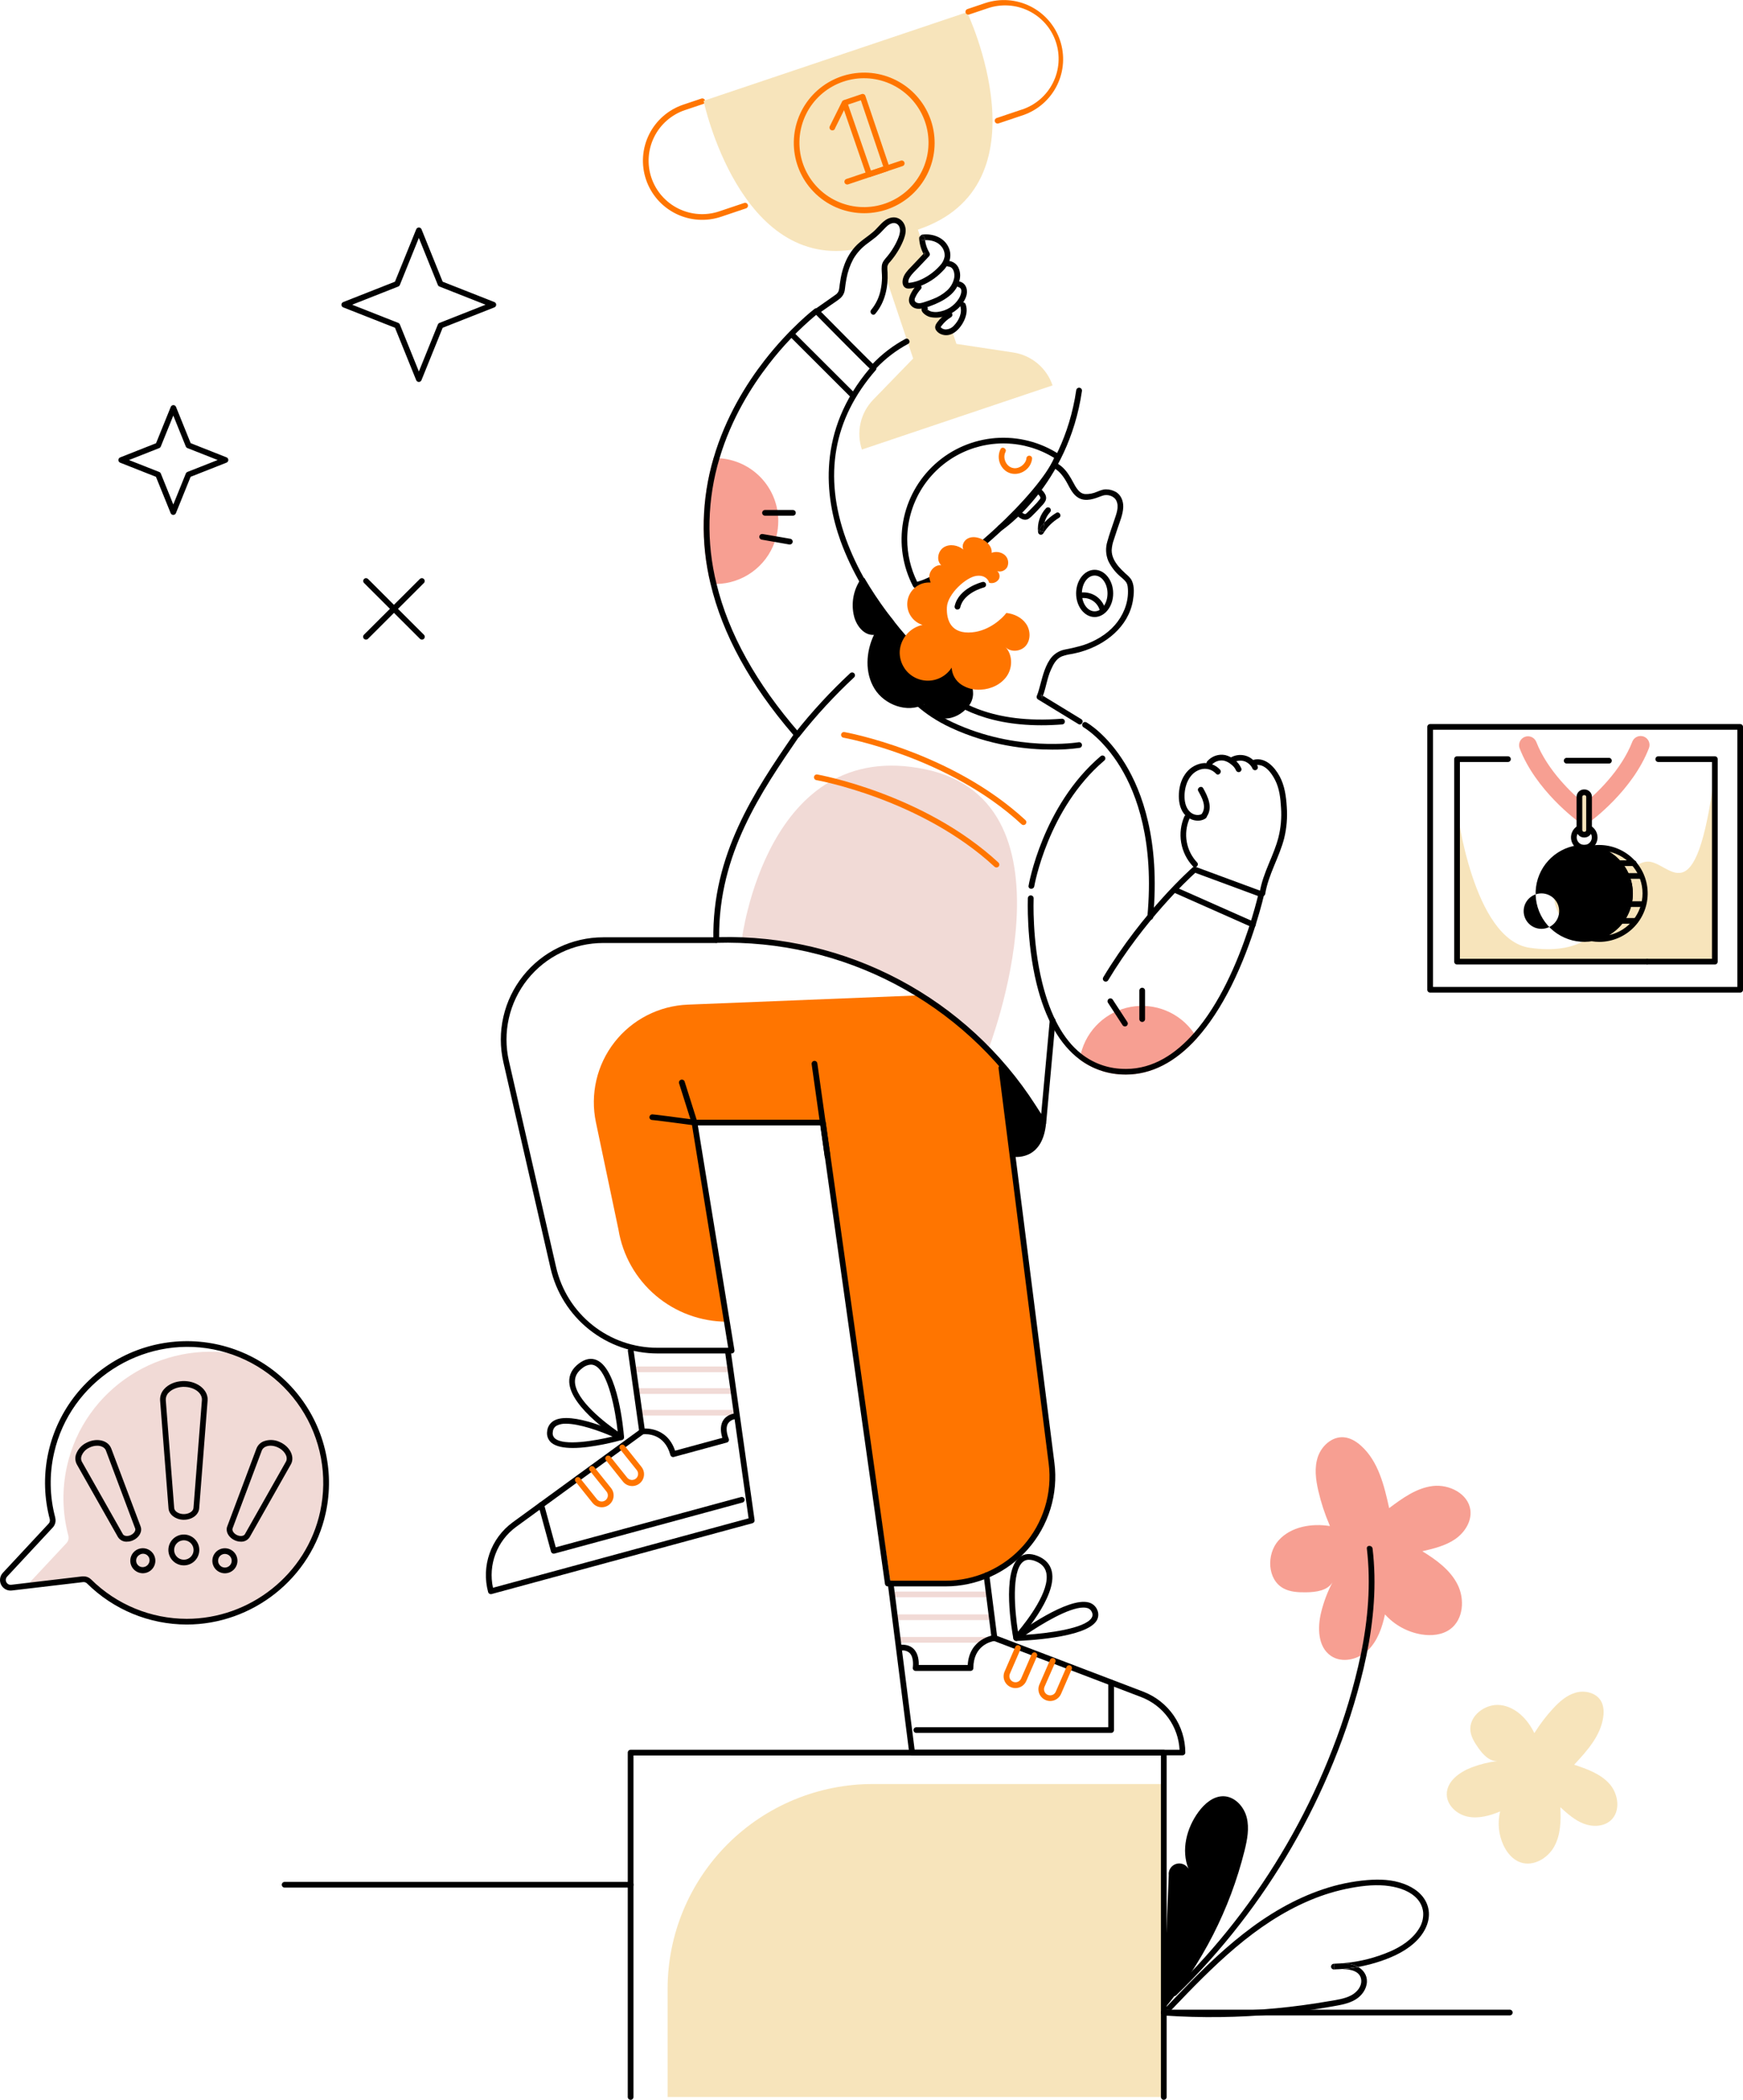 <svg width="298" height="359" viewBox="0 0 298 359" fill="none" xmlns="http://www.w3.org/2000/svg">
<g clip-path="url(#clip0_510_3208)">
<path d="M293.187 132.078C289.85 157.717 285.424 146.941 281.551 147.317C275.278 147.905 278.4 164.406 261.562 162.044C251.836 160.677 249.113 138.433 249.113 138.433V164.403H293.193C293.193 164.403 293.892 142.695 293.187 132.078Z" fill="#F7E4BB"/>
<path d="M269.967 140.561C270.227 140.747 270.539 140.847 270.86 140.847C271.18 140.847 271.492 140.747 271.753 140.561C272.122 140.292 279.134 135.152 281.922 127.891C282.054 127.544 282.053 127.16 281.921 126.813C281.788 126.466 281.533 126.179 281.203 126.007C280.958 125.88 280.682 125.821 280.405 125.838C280.129 125.854 279.862 125.945 279.633 126.101C279.38 126.276 279.185 126.522 279.074 126.809C277.147 131.798 272.752 135.824 270.86 137.393C268.965 135.824 264.572 131.789 262.646 126.809C262.491 126.446 262.202 126.156 261.838 126.002C261.474 125.848 261.064 125.84 260.695 125.981C260.326 126.122 260.026 126.401 259.859 126.758C259.691 127.116 259.669 127.524 259.797 127.898C262.575 135.152 269.6 140.293 269.967 140.561Z" fill="#F79F92"/>
<path d="M218.588 263.367C216.479 265.734 216.665 270.094 219.466 271.575C220.627 272.191 221.995 272.247 223.312 272.23C225.001 272.212 226.973 271.947 227.828 270.498C226.968 272.13 226.312 273.861 225.874 275.653C225.23 278.285 225.3 281.564 227.542 283.095C229.443 284.397 232.199 283.745 233.861 282.153C235.523 280.562 236.302 278.251 236.79 276.011C238.424 277.827 240.628 279.035 243.04 279.437C244.723 279.706 246.563 279.542 247.941 278.533C250.202 276.876 250.46 273.419 249.205 270.913C247.951 268.406 245.566 266.681 243.176 265.214C245.114 264.761 247.101 264.288 248.746 263.17C250.39 262.052 251.644 260.132 251.388 258.162C251.024 255.367 247.767 253.722 244.965 254.059C242.162 254.397 239.765 256.148 237.505 257.836C236.653 253.969 235.655 249.837 232.709 247.186C231.869 246.427 230.844 245.804 229.713 245.724C227.739 245.58 225.959 247.186 225.32 249.059C224.681 250.932 224.954 252.987 225.399 254.907C225.856 256.891 226.492 258.83 227.298 260.701L227.368 260.904C224.251 260.402 220.697 261.001 218.588 263.367Z" fill="#F79F92"/>
<path d="M247.356 306.765C247.356 308.649 249.089 310.213 250.947 310.591C252.804 310.969 254.721 310.425 256.473 309.704C256.004 311.654 256.214 313.706 257.068 315.522C257.669 316.787 258.642 317.959 259.969 318.407C262.146 319.162 264.606 317.719 265.722 315.705C266.838 313.691 266.891 311.276 266.769 308.977C267.983 310.074 269.227 311.195 270.753 311.784C272.279 312.374 274.17 312.322 275.39 311.228C277.114 309.68 276.714 306.711 275.173 304.98C273.632 303.248 271.331 302.443 269.134 301.707C271.358 299.326 273.689 296.729 274.112 293.499C274.233 292.578 274.177 291.594 273.707 290.795C272.883 289.394 270.962 288.943 269.394 289.386C267.826 289.829 266.563 290.97 265.464 292.171C264.333 293.405 263.316 294.739 262.425 296.155L262.318 296.294C261.198 293.945 259.145 291.832 256.553 291.513C253.961 291.194 251.102 293.35 251.4 295.936C251.525 297.013 252.133 297.954 252.748 298.837C253.548 299.97 254.644 301.174 256.03 301.079C254.523 301.26 253.043 301.624 251.625 302.163C249.533 302.959 247.343 304.538 247.356 306.765Z" fill="#F7E4BB"/>
<path d="M158.206 131.525C131.003 125.819 126.812 160.735 126.812 160.735C150.49 160.735 168.944 179.509 168.944 179.509C168.944 179.509 185.4 137.222 158.206 131.525Z" fill="#F1DAD6"/>
<path d="M152.28 270.728L161.823 270.516C164.477 270.457 167.088 269.837 169.485 268.697C171.882 267.557 174.009 265.923 175.727 263.902C177.444 261.881 178.713 259.519 179.449 256.973C180.185 254.427 180.372 251.754 179.998 249.131L171.128 182.167C166.45 177.078 163.579 174.597 157.389 170.165L117.58 171.76C115.151 171.859 112.772 172.485 110.609 173.594C108.447 174.704 106.552 176.271 105.058 178.186C103.564 180.101 102.506 182.318 101.958 184.682C101.41 187.047 101.385 189.503 101.884 191.878L105.738 210.222C106.455 214.613 108.711 218.606 112.105 221.49C115.499 224.374 119.808 225.96 124.265 225.965L118.738 191.922H140.69L152.28 270.728Z" fill="#FF7500"/>
<path d="M4.531 271.132L14.144 269.999C14.339 269.974 14.538 269.994 14.725 270.057C14.911 270.12 15.082 270.224 15.222 270.362C18.558 273.675 22.807 275.921 27.427 276.812C40.083 279.281 52.52 271.09 55.232 258.512C56.391 253.141 55.648 247.536 53.13 242.651C50.613 237.766 46.477 233.904 41.426 231.722C41.203 231.67 40.984 231.619 40.761 231.576C27.508 228.959 14.436 237.44 11.469 250.596C10.571 254.534 10.645 258.632 11.685 262.535C11.744 262.761 11.745 262.998 11.688 263.225C11.631 263.451 11.517 263.66 11.357 263.831L4.531 271.132Z" fill="#F1DAD6"/>
<path d="M25.512 230.683C25.976 230.551 26.447 230.433 26.924 230.328C26.45 230.433 25.979 230.551 25.512 230.683Z" fill="#F1DAD6"/>
<path d="M24.762 230.912C24.969 230.843 25.178 230.777 25.386 230.719C25.178 230.78 24.969 230.836 24.762 230.912Z" fill="#F1DAD6"/>
<path d="M23.98 231.177C24.224 231.092 24.451 231.011 24.689 230.933C24.451 231.011 24.214 231.092 23.98 231.177Z" fill="#F1DAD6"/>
<path d="M27.07 230.298C27.27 230.254 27.475 230.212 27.676 230.176C27.473 230.212 27.263 230.254 27.07 230.298Z" fill="#F1DAD6"/>
<path d="M27.797 230.154C28.041 230.11 28.285 230.068 28.517 230.034C28.275 230.068 28.04 230.105 27.797 230.154Z" fill="#F1DAD6"/>
<path d="M23.293 231.438C23.51 231.353 23.73 231.269 23.949 231.194C23.73 231.267 23.51 231.35 23.293 231.438Z" fill="#F1DAD6"/>
<path d="M21.836 232.069C22.285 231.857 22.739 231.66 23.197 231.477C22.739 231.661 22.285 231.859 21.836 232.069Z" fill="#F1DAD6"/>
<path d="M21.145 232.411C21.352 232.303 21.562 232.198 21.775 232.098C21.569 232.198 21.352 232.299 21.145 232.411Z" fill="#F1DAD6"/>
<path d="M29.406 229.917C29.629 229.893 29.848 229.871 30.071 229.854C29.848 229.862 29.629 229.893 29.406 229.917Z" fill="#F1DAD6"/>
<path d="M35.074 229.976C35.264 230.003 35.457 230.03 35.65 230.061C35.452 230.03 35.262 230.003 35.074 229.976Z" fill="#F1DAD6"/>
<path d="M36.584 230.227C36.339 230.178 36.095 230.133 35.852 230.092C36.095 230.132 36.339 230.177 36.584 230.227Z" fill="#F1DAD6"/>
<path d="M34.176 229.877C34.42 229.898 34.664 229.925 34.908 229.953C34.658 229.925 34.417 229.898 34.176 229.877Z" fill="#F1DAD6"/>
<path d="M31.777 229.776H32.509C32.261 229.773 32.019 229.773 31.777 229.776Z" fill="#F1DAD6"/>
<path d="M30.125 229.862C30.369 229.842 30.613 229.827 30.857 229.815C30.612 229.814 30.368 229.83 30.125 229.862Z" fill="#F1DAD6"/>
<path d="M17.8 234.491C17.396 234.795 16.991 235.115 16.598 235.443C16.983 235.107 17.388 234.788 17.8 234.491Z" fill="#F1DAD6"/>
<path d="M32.578 229.784C32.795 229.784 33.012 229.796 33.231 229.808C33.012 229.796 32.795 229.788 32.578 229.784Z" fill="#F1DAD6"/>
<path d="M52.043 266.239C52.11 266.134 52.178 266.029 52.24 265.923C52.176 266.029 52.11 266.134 52.043 266.239Z" fill="#F1DAD6"/>
<path d="M51.715 266.735C51.785 266.63 51.85 266.522 51.925 266.416C51.856 266.522 51.785 266.63 51.715 266.735Z" fill="#F1DAD6"/>
<path d="M16.581 235.451C15.989 235.947 15.423 236.474 14.887 237.03C15.427 236.477 15.993 235.953 16.581 235.451Z" fill="#F1DAD6"/>
<path d="M49.473 269.563C49.596 269.441 49.713 269.313 49.823 269.178C49.707 269.307 49.59 269.437 49.473 269.563Z" fill="#F1DAD6"/>
<path d="M50.281 268.643C50.38 268.528 50.474 268.414 50.567 268.294C50.473 268.411 50.378 268.528 50.281 268.643Z" fill="#F1DAD6"/>
<path d="M51.023 267.705C51.104 267.594 51.188 267.485 51.267 267.372C51.182 267.485 51.104 267.594 51.023 267.705Z" fill="#F1DAD6"/>
<path d="M54.77 260.286C54.802 260.172 54.833 260.058 54.868 259.943C54.845 260.058 54.802 260.172 54.77 260.286Z" fill="#F1DAD6"/>
<path d="M55.09 259.101C55.132 258.93 55.168 258.762 55.207 258.591C55.167 258.772 55.133 258.94 55.09 259.101Z" fill="#F1DAD6"/>
<path d="M54.938 259.695C54.97 259.575 55.002 259.451 55.031 259.329C54.999 259.456 54.97 259.588 54.938 259.695Z" fill="#F1DAD6"/>
<path d="M0.485 268.901C0.232 269.172 0.069 269.513 0.018 269.879C-0.034 270.245 0.028 270.618 0.196 270.948C0.363 271.278 0.628 271.548 0.955 271.723C1.281 271.898 1.654 271.968 2.022 271.924L14.199 270.489C14.321 270.473 14.445 270.485 14.562 270.524C14.679 270.563 14.785 270.628 14.873 270.713C19.406 275.209 25.535 277.734 31.924 277.74C43.112 277.74 53.271 269.894 55.701 258.615C56.473 255.035 56.421 251.327 55.55 247.769C54.679 244.212 53.011 240.898 50.673 238.076C48.334 235.255 45.385 232.999 42.047 231.479C38.709 229.959 35.07 229.214 31.402 229.3C27.734 229.386 24.134 230.301 20.871 231.975C17.609 233.65 14.769 236.042 12.566 238.97C10.362 241.898 8.852 245.286 8.149 248.88C7.447 252.475 7.569 256.181 8.508 259.721C8.542 259.857 8.542 259.998 8.508 260.133C8.474 260.268 8.406 260.392 8.31 260.494L0.485 268.901ZM9.449 259.471C8.477 255.846 8.409 252.039 9.251 248.382C12.005 236.2 24.224 228.28 36.487 230.702C39.521 231.3 42.406 232.495 44.972 234.218C47.538 235.941 49.736 238.157 51.435 240.736C53.135 243.315 54.303 246.206 54.871 249.241C55.44 252.276 55.397 255.393 54.746 258.411C52.412 269.237 42.664 276.766 31.925 276.766C25.797 276.757 19.919 274.333 15.57 270.022C15.235 269.691 14.782 269.506 14.311 269.508H14.094L1.915 270.945C1.746 270.964 1.575 270.931 1.424 270.851C1.313 270.79 1.217 270.704 1.143 270.6C1.07 270.497 1.021 270.378 1.001 270.252C0.981 270.127 0.989 269.999 1.026 269.877C1.062 269.756 1.126 269.644 1.213 269.551L9.031 261.145C9.234 260.923 9.378 260.653 9.449 260.36C9.519 260.067 9.515 259.762 9.435 259.471H9.449Z" fill="black"/>
<path d="M31.288 259.829H31.439C32.831 259.829 33.965 258.998 34.054 257.879L35.493 239.445C35.503 239.317 35.503 239.189 35.493 239.062C35.359 237.357 33.434 236.026 31.205 236.122C29.933 236.177 28.791 236.669 28.075 237.477C27.83 237.739 27.641 238.05 27.52 238.388C27.399 238.727 27.349 239.086 27.373 239.445L28.813 257.879C28.894 258.93 29.948 259.76 31.288 259.829ZM28.806 238.136C29.345 237.534 30.252 237.162 31.246 237.108H31.439C33.064 237.108 34.43 238 34.52 239.157C34.524 239.233 34.524 239.31 34.52 239.386L33.079 257.82C33.033 258.422 32.23 258.897 31.327 258.858C30.502 258.824 29.822 258.37 29.781 257.82L28.341 239.386C28.328 239.157 28.361 238.928 28.439 238.713C28.519 238.496 28.642 238.297 28.801 238.129L28.806 238.136Z" fill="black"/>
<path d="M34.073 265C34.075 264.39 33.865 263.797 33.479 263.324C33.093 262.851 32.554 262.527 31.954 262.406C31.355 262.285 30.732 262.375 30.192 262.662C29.652 262.948 29.228 263.412 28.993 263.976C28.757 264.539 28.725 265.166 28.901 265.751C29.077 266.335 29.451 266.841 29.959 267.181C30.467 267.521 31.077 267.675 31.686 267.616C32.294 267.557 32.864 267.289 33.297 266.858C33.791 266.366 34.07 265.698 34.073 265ZM29.77 265C29.77 264.616 29.903 264.243 30.147 263.946C30.391 263.649 30.731 263.445 31.108 263.37C31.486 263.295 31.878 263.353 32.217 263.534C32.557 263.715 32.823 264.008 32.971 264.363C33.118 264.718 33.137 265.113 33.026 265.48C32.914 265.848 32.678 266.166 32.358 266.379C32.038 266.593 31.653 266.689 31.27 266.651C30.887 266.613 30.529 266.444 30.257 266.172C29.945 265.861 29.77 265.44 29.77 265Z" fill="black"/>
<path d="M21.703 263.569C22.039 263.569 22.37 263.502 22.679 263.372C23.775 262.919 24.374 261.869 24.042 260.98L19.021 247.649C18.984 247.551 18.939 247.457 18.886 247.367C18.203 246.147 16.363 245.843 14.786 246.662C14.365 246.864 13.99 247.148 13.68 247.497C13.371 247.846 13.134 248.252 12.983 248.693C12.896 248.971 12.865 249.264 12.893 249.554C12.92 249.845 13.007 250.126 13.148 250.382L20.171 262.789C20.334 263.045 20.562 263.252 20.832 263.39C21.102 263.528 21.403 263.591 21.706 263.574L21.703 263.569ZM13.924 248.962C14.154 248.327 14.626 247.808 15.237 247.517C15.663 247.294 16.135 247.174 16.616 247.169C17.246 247.169 17.793 247.412 18.04 247.842C18.066 247.889 18.088 247.938 18.107 247.988L23.112 261.328C23.236 261.659 22.931 262.212 22.291 262.479C21.703 262.722 21.171 262.578 21.015 262.302L13.997 249.898C13.922 249.756 13.877 249.6 13.865 249.44C13.852 249.28 13.873 249.12 13.924 248.968V248.962Z" fill="black"/>
<path d="M23.685 268.844C24.053 268.978 24.452 269.009 24.837 268.932C25.221 268.856 25.578 268.676 25.867 268.411C26.212 268.095 26.444 267.676 26.528 267.216C26.612 266.756 26.543 266.282 26.331 265.865C26.12 265.448 25.777 265.112 25.356 264.908C24.935 264.703 24.459 264.642 24 264.733C23.541 264.824 23.124 265.063 22.813 265.412C22.503 265.762 22.315 266.203 22.28 266.669C22.244 267.135 22.362 267.6 22.616 267.993C22.869 268.385 23.245 268.685 23.685 268.844ZM23.928 265.774C24.133 265.663 24.366 265.619 24.596 265.647C24.827 265.676 25.043 265.775 25.213 265.932C25.384 266.089 25.502 266.296 25.549 266.523C25.596 266.749 25.571 266.985 25.477 267.197C25.366 267.472 25.155 267.694 24.886 267.819C24.617 267.944 24.31 267.962 24.028 267.87C23.817 267.796 23.632 267.66 23.498 267.48C23.364 267.301 23.287 267.085 23.277 266.861C23.266 266.638 23.323 266.416 23.44 266.225C23.556 266.033 23.727 265.881 23.931 265.787L23.928 265.774Z" fill="black"/>
<path d="M41.177 263.574C41.479 263.59 41.78 263.524 42.048 263.384C42.317 263.244 42.542 263.034 42.701 262.777L49.72 250.372C49.772 250.283 49.817 250.189 49.855 250.093C50.344 248.794 49.402 247.183 47.759 246.504C47.334 246.312 46.875 246.207 46.408 246.195C45.942 246.183 45.477 246.263 45.043 246.433C44.772 246.543 44.527 246.708 44.322 246.916C44.117 247.124 43.957 247.372 43.851 247.644L38.845 260.985C38.537 261.792 39.032 262.78 39.995 263.272C40.359 263.466 40.764 263.569 41.177 263.574ZM39.756 261.323L44.765 247.98C44.826 247.831 44.918 247.696 45.035 247.584C45.15 247.47 45.288 247.382 45.439 247.325C45.7 247.217 45.979 247.163 46.261 247.166C46.651 247.172 47.035 247.255 47.392 247.409C48.537 247.882 49.25 248.96 48.949 249.759C48.93 249.808 48.908 249.856 48.882 249.903L41.863 262.308C41.688 262.617 41.065 262.735 40.453 262.419C39.881 262.117 39.652 261.612 39.761 261.323H39.756Z" fill="black"/>
<path d="M37.542 268.781C37.861 268.93 38.213 268.998 38.566 268.979C38.918 268.96 39.26 268.855 39.562 268.672C39.864 268.489 40.116 268.235 40.296 267.933C40.476 267.63 40.579 267.287 40.595 266.935C40.611 266.583 40.539 266.232 40.386 265.914C40.233 265.596 40.004 265.321 39.719 265.113C39.405 264.884 39.035 264.743 38.649 264.707C38.262 264.671 37.872 264.741 37.522 264.909C37.172 265.076 36.873 265.336 36.66 265.66C36.446 265.983 36.324 266.359 36.307 266.747C36.294 267.028 36.337 267.308 36.434 267.573C36.53 267.837 36.677 268.08 36.868 268.287C37.057 268.494 37.287 268.662 37.542 268.781ZM37.391 266.344C37.522 266.064 37.759 265.847 38.05 265.74C38.179 265.694 38.316 265.67 38.454 265.67C38.611 265.671 38.765 265.704 38.909 265.766C39.052 265.828 39.182 265.918 39.29 266.031C39.398 266.143 39.483 266.277 39.538 266.423C39.594 266.569 39.619 266.724 39.613 266.88C39.607 267.036 39.57 267.19 39.504 267.331C39.438 267.473 39.344 267.599 39.227 267.704C39.111 267.808 38.975 267.888 38.827 267.939C38.679 267.99 38.523 268.011 38.367 268.001C38.178 267.986 37.996 267.926 37.836 267.826C37.675 267.726 37.542 267.589 37.446 267.426C37.351 267.264 37.296 267.08 37.287 266.892C37.278 266.703 37.315 266.515 37.395 266.344H37.391Z" fill="black"/>
<path d="M124.884 234.601C124.981 234.601 125.075 234.572 125.155 234.518C125.235 234.464 125.298 234.388 125.335 234.299C125.371 234.21 125.381 234.112 125.362 234.018C125.344 233.923 125.297 233.836 125.229 233.768C125.137 233.677 125.014 233.626 124.884 233.625H108.304C108.175 233.626 108.051 233.677 107.959 233.768C107.891 233.836 107.844 233.923 107.826 234.018C107.807 234.112 107.817 234.21 107.854 234.299C107.89 234.388 107.953 234.464 108.033 234.518C108.113 234.572 108.207 234.601 108.304 234.601H124.884Z" fill="#F1DAD6"/>
<path d="M125.407 238.31C125.532 238.303 125.65 238.249 125.736 238.158C125.822 238.067 125.87 237.947 125.87 237.822C125.87 237.697 125.822 237.576 125.736 237.486C125.65 237.395 125.532 237.341 125.407 237.334H108.807C108.682 237.341 108.564 237.395 108.478 237.486C108.392 237.576 108.344 237.697 108.344 237.822C108.344 237.947 108.392 238.067 108.478 238.158C108.564 238.249 108.682 238.303 108.807 238.31H125.407Z" fill="#F1DAD6"/>
<path d="M125.686 242.018C125.815 242.018 125.939 241.967 126.031 241.875C126.122 241.784 126.174 241.66 126.174 241.531C126.174 241.402 126.122 241.278 126.031 241.186C125.939 241.095 125.815 241.044 125.686 241.044H109.332C109.202 241.044 109.078 241.095 108.987 241.186C108.895 241.278 108.844 241.402 108.844 241.531C108.844 241.66 108.895 241.784 108.987 241.875C109.078 241.967 109.202 242.018 109.332 242.018H125.686Z" fill="#F1DAD6"/>
<path d="M169.085 273.076C169.214 273.076 169.338 273.025 169.43 272.934C169.521 272.842 169.573 272.718 169.573 272.589C169.573 272.46 169.521 272.336 169.43 272.245C169.338 272.153 169.214 272.102 169.085 272.102H152.515C152.386 272.102 152.262 272.153 152.17 272.245C152.079 272.336 152.027 272.46 152.027 272.589C152.027 272.718 152.079 272.842 152.17 272.934C152.262 273.025 152.386 273.076 152.515 273.076H169.085Z" fill="#F1DAD6"/>
<path d="M169.637 276.978C169.762 276.972 169.88 276.918 169.966 276.827C170.053 276.736 170.101 276.616 170.101 276.491C170.101 276.366 170.053 276.245 169.966 276.155C169.88 276.064 169.762 276.009 169.637 276.003H153.077C152.952 276.009 152.834 276.064 152.748 276.155C152.661 276.245 152.613 276.366 152.613 276.491C152.613 276.616 152.661 276.736 152.748 276.827C152.834 276.918 152.952 276.972 153.077 276.978H169.637Z" fill="#F1DAD6"/>
<path d="M168.944 280.84C169.069 280.833 169.187 280.779 169.273 280.688C169.359 280.598 169.407 280.477 169.407 280.352C169.407 280.227 169.359 280.107 169.273 280.016C169.187 279.925 169.069 279.871 168.944 279.865H153.585C153.46 279.871 153.342 279.925 153.255 280.016C153.169 280.107 153.121 280.227 153.121 280.352C153.121 280.477 153.169 280.598 153.255 280.688C153.342 280.779 153.46 280.833 153.585 280.84H168.944Z" fill="#F1DAD6"/>
<path d="M103.132 161.223H122.462C122.588 161.217 122.705 161.163 122.792 161.072C122.878 160.981 122.926 160.861 122.926 160.736C122.926 160.61 122.878 160.49 122.792 160.399C122.705 160.309 122.588 160.254 122.462 160.248H103.129C100.499 160.248 97.903 160.84 95.533 161.98C93.163 163.119 91.082 164.777 89.442 166.83C87.802 168.883 86.647 171.279 86.063 173.839C85.478 176.399 85.479 179.057 86.065 181.617L94.121 216.811C95.068 220.955 97.397 224.655 100.726 227.305C104.055 229.956 108.187 231.399 112.445 231.399H125.078C125.149 231.4 125.219 231.385 125.284 231.356C125.349 231.327 125.407 231.284 125.454 231.23C125.501 231.176 125.536 231.111 125.555 231.041C125.574 230.971 125.578 230.898 125.565 230.827L119.311 192.416H140.267L151.3 270.804C151.317 270.921 151.376 271.028 151.466 271.105C151.555 271.182 151.67 271.223 151.788 271.222H161.628C164.296 271.222 166.933 270.655 169.364 269.56C171.795 268.464 173.965 266.864 175.729 264.866C177.493 262.869 178.81 260.519 179.594 257.974C180.378 255.429 180.61 252.746 180.275 250.105L171.699 182.512C171.683 182.382 171.616 182.265 171.513 182.185C171.411 182.105 171.28 182.069 171.151 182.085C171.021 182.101 170.904 182.168 170.823 182.271C170.743 182.373 170.707 182.503 170.723 182.633L179.294 250.229C179.611 252.733 179.391 255.276 178.648 257.689C177.905 260.102 176.655 262.329 174.983 264.223C173.311 266.117 171.254 267.634 168.95 268.673C166.645 269.712 164.145 270.25 161.616 270.251H152.209L141.175 191.858C141.159 191.741 141.1 191.634 141.011 191.556C140.921 191.48 140.806 191.438 140.687 191.438H118.735C118.665 191.438 118.595 191.454 118.532 191.484C118.467 191.512 118.41 191.555 118.365 191.609C118.318 191.663 118.285 191.726 118.266 191.795C118.247 191.863 118.243 191.934 118.254 192.005L124.497 230.422H112.437C108.396 230.438 104.471 229.075 101.312 226.56C98.153 224.045 95.949 220.528 95.066 216.592L87.01 181.397C86.456 178.981 86.455 176.47 87.007 174.053C87.559 171.636 88.65 169.374 90.198 167.435C91.746 165.496 93.712 163.931 95.95 162.855C98.187 161.779 100.639 161.221 103.123 161.221L103.132 161.223Z" fill="black"/>
<path d="M156.539 100.525C156.574 100.525 156.609 100.521 156.644 100.513C163.737 98.987 179.091 84.42 181.288 78.254C181.325 78.151 181.326 78.039 181.292 77.936C181.257 77.832 181.189 77.743 181.098 77.682C177.874 75.574 174.041 74.593 170.199 74.892C166.356 75.192 162.722 76.755 159.865 79.337C157.009 81.919 155.091 85.375 154.413 89.162C153.734 92.949 154.333 96.853 156.117 100.264C156.157 100.341 156.217 100.406 156.292 100.452C156.366 100.498 156.451 100.523 156.539 100.525ZM155.108 92.219C155.109 89.293 155.893 86.421 157.379 83.899C158.865 81.378 161 79.299 163.562 77.878C166.124 76.457 169.019 75.746 171.949 75.817C174.879 75.889 177.737 76.742 180.226 78.287C177.728 84.225 163.544 97.652 156.807 99.472C155.693 97.216 155.112 94.734 155.108 92.219Z" fill="black"/>
<path d="M166.367 118.67C166.367 116.736 165.39 114.216 164.17 112.638C162.517 113.96 160.161 115.679 158.158 114.964C157.686 114.801 157.254 114.54 156.891 114.198C156.528 113.856 156.242 113.441 156.052 112.981C155.862 112.52 155.772 112.024 155.788 111.526C155.804 111.028 155.927 110.539 156.147 110.092C152.963 106.637 150.155 102.854 147.771 98.808H147.308C146.622 99.745 146.152 100.822 145.93 101.962C145.709 103.101 145.741 104.276 146.026 105.401C146.445 107.016 147.735 108.664 149.419 108.539C148.034 111.447 147.827 115.048 149.536 117.784C151.245 120.521 155.123 121.956 157.987 120.426C158.448 121.887 160.009 122.837 161.543 122.848C163.077 122.859 164.546 122.015 165.515 120.829C166.036 120.227 166.337 119.465 166.367 118.67Z" fill="black"/>
<path d="M154.661 114.275C154.058 113.394 153.765 112.339 153.829 111.274C153.916 110.217 154.341 109.216 155.041 108.417C155.741 107.619 156.678 107.065 157.716 106.838C156.846 106.566 156.106 105.983 155.638 105.202C155.17 104.42 155.006 103.494 155.178 102.599C155.349 101.705 155.844 100.905 156.568 100.351C157.292 99.797 158.195 99.529 159.105 99.596L158.954 99.089C158.575 97.907 159.686 96.519 160.923 96.624C160.035 95.825 160.35 94.194 161.365 93.565C162.38 92.937 163.777 93.201 164.707 93.95C164.363 93.253 164.812 92.367 165.516 92.035C166.22 91.704 167.051 91.826 167.762 92.126C168.744 92.54 169.649 93.459 169.541 94.515C169.908 94.378 170.305 94.337 170.692 94.398C171.08 94.459 171.445 94.619 171.752 94.862C172.05 95.116 172.256 95.462 172.335 95.846C172.415 96.229 172.364 96.628 172.191 96.979C172.023 97.262 171.766 97.481 171.46 97.603C171.154 97.724 170.816 97.742 170.499 97.652C170.692 97.817 170.823 98.042 170.872 98.29C170.921 98.539 170.885 98.796 170.769 99.022C170.598 99.289 170.344 99.493 170.045 99.603C169.747 99.713 169.421 99.724 169.116 99.634C169.011 99.168 168.442 98.279 166.98 98.448C165.16 98.658 161.992 101.58 161.891 103.817C161.79 106.055 162.603 108.45 166.216 108.107C169.106 107.838 171.314 105.786 172.056 104.797C173.376 104.939 174.688 105.569 175.437 106.663C176.187 107.757 176.246 109.343 175.41 110.372C174.574 111.4 172.829 111.583 171.918 110.641C173.116 111.922 173.15 114.048 172.187 115.52C171.225 116.992 169.445 117.829 167.678 117.909C166.51 117.991 165.348 117.69 164.366 117.054C163.88 116.732 163.477 116.301 163.188 115.796C162.899 115.29 162.733 114.724 162.704 114.143C162.276 114.815 161.688 115.371 160.991 115.76C160.295 116.149 159.514 116.36 158.716 116.373C157.918 116.386 157.13 116.202 156.421 115.836C155.712 115.471 155.106 114.935 154.655 114.278L154.661 114.275Z" fill="#FF7500"/>
<path d="M170.495 97.652C170.401 97.575 170.29 97.52 170.172 97.492C170.27 97.562 170.38 97.616 170.495 97.652Z" fill="#FF7500"/>
<path d="M185.266 110.279C184.217 110.592 183.152 110.849 182.075 111.048C181.554 111.147 181.057 111.349 180.615 111.642C180.173 111.935 179.794 112.313 179.5 112.754C178.468 114.294 178.14 116.148 177.631 117.895C177.537 118.238 177.424 118.575 177.294 118.906C177.231 119.02 177.214 119.153 177.247 119.278C177.279 119.403 177.359 119.511 177.469 119.579L183.511 123.266L184.372 123.792C184.911 124.122 185.402 123.278 184.86 122.951L178.824 119.266L178.314 118.951C178.258 119.104 178.201 119.255 178.136 119.404C178.08 119.182 178.02 118.958 177.962 118.731L178.314 118.945C178.853 117.483 179.046 115.878 179.684 114.489C180.088 113.581 180.576 112.62 181.551 112.218C182.083 112.027 182.634 111.891 183.194 111.814C183.733 111.712 184.272 111.588 184.811 111.434C189.012 110.223 192.932 107.165 193.696 102.663C193.874 101.605 193.986 100.28 193.513 99.283C193.269 98.769 192.82 98.408 192.407 98.035C192 97.671 191.616 97.282 191.258 96.87C190.592 96.083 190.054 95.129 190.063 94.071C190.096 93.455 190.221 92.847 190.435 92.268C190.628 91.661 190.84 91.049 191.032 90.45C191.429 89.239 191.995 87.98 192.041 86.695C192.077 85.662 191.643 84.542 190.679 84.053C190.188 83.799 189.643 83.665 189.09 83.662C188.533 83.662 188.084 83.872 187.576 84.066C186.926 84.359 186.217 84.497 185.504 84.469C185.467 84.469 185.429 84.464 185.394 84.452C185.333 84.437 185.272 84.425 185.213 84.409C185.154 84.393 185.099 84.372 185.043 84.35C185.01 84.337 184.978 84.321 184.948 84.304C184.896 84.277 184.848 84.25 184.798 84.218L184.686 84.142C184.655 84.118 184.518 83.997 184.442 83.928C184.118 83.562 183.843 83.155 183.624 82.717C183.017 81.618 182.421 80.492 181.428 79.689C181.142 79.459 180.836 79.255 180.513 79.082C179.959 78.787 179.463 79.62 180.025 79.923C181.172 80.534 181.859 81.508 182.465 82.614C182.953 83.518 183.442 84.564 184.376 85.11C185.682 85.862 187.161 85.251 188.436 84.765C189.302 84.434 190.481 84.765 190.876 85.636C191.365 86.691 190.842 87.911 190.508 88.933C190.104 90.135 189.666 91.337 189.329 92.558C188.982 93.663 189.04 94.855 189.493 95.921C189.964 96.887 190.621 97.751 191.426 98.463C191.797 98.812 192.263 99.128 192.546 99.56C192.829 99.992 192.847 100.607 192.851 101.123C192.868 103.239 191.975 105.309 190.592 106.886C189.209 108.463 187.28 109.599 185.266 110.279Z" fill="black"/>
<path d="M177.961 118.732C178.019 118.952 178.078 119.177 178.135 119.404C178.2 119.255 178.256 119.104 178.313 118.951L177.961 118.732Z" fill="black"/>
<path d="M171.038 90.733C171.134 90.732 171.228 90.704 171.308 90.652C171.422 90.577 182.631 83.001 184.976 66.864C184.988 66.799 184.987 66.732 184.972 66.668C184.957 66.603 184.93 66.542 184.891 66.489C184.853 66.435 184.803 66.39 184.747 66.356C184.69 66.321 184.627 66.299 184.562 66.289C184.496 66.28 184.429 66.284 184.365 66.3C184.301 66.317 184.241 66.347 184.189 66.387C184.137 66.428 184.093 66.478 184.061 66.536C184.028 66.593 184.008 66.657 184.001 66.723C181.709 82.412 170.866 89.767 170.756 89.841C170.668 89.899 170.602 89.985 170.568 90.084C170.535 90.184 170.535 90.292 170.568 90.392C170.6 90.493 170.663 90.581 170.75 90.641C170.834 90.701 170.935 90.733 171.038 90.733Z" fill="black"/>
<path d="M190.319 101.456C190.319 99.234 188.898 97.419 187.145 97.419C185.393 97.419 183.984 99.23 183.984 101.456C183.984 103.681 185.411 105.493 187.145 105.493C188.88 105.493 190.319 103.688 190.319 101.456ZM184.971 101.456C184.971 99.77 185.947 98.397 187.155 98.397C188.363 98.397 189.352 99.77 189.352 101.456C189.352 103.142 188.376 104.516 187.155 104.516C185.934 104.516 184.968 103.162 184.968 101.456H184.971Z" fill="black"/>
<path d="M184.751 102.286C185.424 102.166 186.119 102.29 186.709 102.635C187.3 102.981 187.747 103.525 187.972 104.17C187.997 104.262 188.048 104.346 188.12 104.409C188.192 104.472 188.281 104.513 188.377 104.525C188.44 104.533 188.505 104.529 188.567 104.512C188.628 104.495 188.686 104.466 188.737 104.427C188.787 104.388 188.83 104.339 188.862 104.283C188.893 104.228 188.914 104.166 188.921 104.103C188.93 104.039 188.925 103.974 188.908 103.911C188.618 103.062 188.048 102.336 187.29 101.853C186.451 101.338 185.448 101.159 184.482 101.351C184.358 101.386 184.252 101.468 184.188 101.581C184.125 101.693 184.108 101.826 184.143 101.951C184.16 102.013 184.189 102.07 184.229 102.12C184.288 102.197 184.369 102.253 184.46 102.284C184.552 102.314 184.651 102.317 184.744 102.291L184.751 102.286Z" fill="black"/>
<path d="M179.53 86.882C179.484 86.837 179.431 86.801 179.372 86.777C179.313 86.752 179.249 86.74 179.185 86.74C179.12 86.74 179.056 86.752 178.997 86.777C178.938 86.802 178.885 86.837 178.839 86.882C178.334 87.422 177.951 88.063 177.715 88.763C177.48 89.463 177.397 90.205 177.473 90.939C177.475 91.045 177.512 91.148 177.576 91.232C177.64 91.317 177.73 91.379 177.831 91.41C177.935 91.436 178.045 91.429 178.144 91.388C178.243 91.348 178.327 91.277 178.382 91.185C179.051 90.097 179.972 89.184 181.068 88.525C181.607 88.201 181.115 87.357 180.58 87.684C179.836 88.132 179.162 88.686 178.578 89.328C178.437 89.854 178.396 90.402 178.457 90.943L177.545 90.7C177.846 90.213 178.191 89.756 178.578 89.335C178.744 88.677 179.071 88.07 179.53 87.568C179.617 87.476 179.665 87.355 179.664 87.228C179.666 87.1 179.617 86.976 179.53 86.882Z" fill="black"/>
<path d="M177.539 90.691L178.449 90.936C178.388 90.395 178.429 89.847 178.572 89.322C178.184 89.744 177.838 90.202 177.539 90.691Z" fill="black"/>
<path d="M176.732 86.532C176.356 86.927 175.973 87.317 175.578 87.689C175.456 87.804 175.334 87.921 175.182 87.885C174.976 87.811 174.791 87.689 174.643 87.528C174.586 87.471 174.516 87.429 174.439 87.405C174.362 87.382 174.281 87.378 174.202 87.393C174.123 87.409 174.049 87.444 173.987 87.495C173.925 87.546 173.877 87.612 173.846 87.687C173.821 87.746 173.809 87.809 173.809 87.873C173.809 87.937 173.821 88 173.846 88.059C173.871 88.119 173.907 88.172 173.951 88.218C174.481 88.691 175.173 89.108 175.871 88.693C176.162 88.493 176.428 88.257 176.661 87.991C176.918 87.747 177.172 87.482 177.421 87.219C177.671 86.955 177.894 86.714 178.126 86.454C178.393 86.2 178.612 85.9 178.773 85.569C179.043 84.884 178.614 84.268 178.153 83.793C177.692 83.318 177.025 84.036 177.462 84.483C177.62 84.62 177.752 84.785 177.85 84.97C177.877 85.033 177.885 85.103 177.873 85.171C177.861 85.239 177.829 85.302 177.782 85.352C177.46 85.769 177.109 86.163 176.732 86.532Z" fill="black"/>
<path d="M163.701 104.209C163.812 104.209 163.919 104.171 164.006 104.103C164.091 104.035 164.152 103.94 164.177 103.834C164.735 101.331 168.167 100.448 168.221 100.436C168.283 100.421 168.341 100.393 168.392 100.354C168.442 100.318 168.485 100.272 168.519 100.219C168.552 100.164 168.574 100.103 168.582 100.039C168.6 99.911 168.566 99.781 168.489 99.677C168.45 99.626 168.402 99.583 168.346 99.551C168.291 99.518 168.23 99.496 168.167 99.487C168.103 99.478 168.038 99.482 167.975 99.498C167.81 99.537 163.91 100.529 163.218 103.628C163.191 103.754 163.214 103.885 163.284 103.994C163.353 104.103 163.463 104.18 163.589 104.208C163.626 104.213 163.664 104.214 163.701 104.209Z" fill="black"/>
<path d="M122.503 99.841C124.694 99.796 126.82 99.086 128.596 97.804C130.373 96.523 131.716 94.732 132.447 92.669C132.558 92.362 132.652 92.05 132.733 91.727C132.951 90.861 133.061 89.97 133.06 89.077C133.067 88.772 133.054 88.466 133.021 88.163C132.982 87.862 132.95 87.508 132.895 87.189C132.472 84.826 131.27 82.672 129.48 81.07C127.69 79.468 125.414 78.509 123.015 78.347C122.771 78.33 122.527 78.322 122.283 78.322H122.003C119.944 85.312 119.767 92.721 121.49 99.801C121.751 99.82 122.018 99.83 122.283 99.83L122.503 99.841Z" fill="#F79F92"/>
<path d="M149.8 62.757C149.757 62.669 149.69 62.594 149.605 62.544C149.066 62.098 143.539 56.527 139.912 52.846C139.828 52.761 139.717 52.71 139.598 52.701C139.479 52.692 139.362 52.728 139.268 52.8C139.226 52.831 135.051 56.03 130.69 61.645C127.656 65.547 124.055 71.267 121.994 78.33C119.936 85.32 119.759 92.729 121.482 99.809C123.528 108.439 128.256 117.086 135.636 125.644C129.046 135.231 121.691 146.111 121.966 160.73C121.968 160.795 121.982 160.859 122.008 160.919C122.038 160.975 122.079 161.024 122.128 161.065C122.175 161.109 122.23 161.143 122.291 161.165C122.351 161.189 122.415 161.199 122.48 161.195C133.118 160.884 143.656 163.322 153.073 168.273C162.489 173.224 170.465 180.519 176.226 189.452L177.969 192.174C178.013 192.243 178.074 192.299 178.145 192.338C178.217 192.378 178.299 192.398 178.381 192.397C178.42 192.398 178.458 192.393 178.496 192.384C178.595 192.359 178.683 192.305 178.75 192.228C178.816 192.152 178.856 192.058 178.866 191.959L180.453 174.542C180.46 174.477 180.453 174.412 180.435 174.35C180.416 174.288 180.385 174.23 180.344 174.18C180.303 174.13 180.252 174.089 180.194 174.058C180.137 174.028 180.074 174.009 180.009 174.004C179.88 173.993 179.751 174.033 179.651 174.115C179.551 174.199 179.489 174.318 179.477 174.448L178.012 190.446L177.036 188.926C171.25 179.907 163.234 172.528 153.762 167.501C144.289 162.473 133.678 159.965 122.953 160.22C122.849 145.99 130.183 135.31 136.665 125.865C136.725 125.776 136.755 125.669 136.749 125.562C136.744 125.454 136.702 125.352 136.632 125.27C129.291 116.833 124.57 108.318 122.505 99.824C120.738 92.747 120.915 85.325 123.018 78.34C125.04 71.547 128.52 66.038 131.451 62.258C133.831 59.164 136.543 56.339 139.539 53.832C140.271 54.564 142.16 56.486 144.066 58.407C146.845 61.199 148.085 62.444 148.687 62.996C139.656 73.661 140.986 84.928 143.725 92.536C145.639 97.719 148.448 102.526 152.024 106.741C152.067 106.79 152.119 106.829 152.177 106.857C152.236 106.884 152.299 106.9 152.363 106.904C152.428 106.908 152.493 106.899 152.553 106.877C152.614 106.856 152.67 106.822 152.718 106.779C152.766 106.736 152.806 106.685 152.834 106.627C152.89 106.509 152.897 106.374 152.854 106.252C152.833 106.191 152.8 106.134 152.757 106.086C149.263 101.965 146.519 97.265 144.65 92.198C140.741 81.36 142.453 71.623 149.747 63.258C149.801 63.187 149.835 63.104 149.845 63.016C149.854 62.927 149.838 62.838 149.8 62.757Z" fill="black"/>
<path d="M196.628 157.275H196.665C196.787 157.276 196.905 157.232 196.995 157.15C197.086 157.068 197.142 156.955 197.153 156.834C198.374 143.647 195.237 135.305 192.389 130.629C189.277 125.516 185.898 123.585 185.754 123.504C185.699 123.472 185.637 123.452 185.574 123.444C185.51 123.435 185.445 123.439 185.382 123.456C185.32 123.472 185.262 123.501 185.211 123.541C185.16 123.58 185.118 123.629 185.086 123.685C185.053 123.74 185.032 123.801 185.024 123.865C185.015 123.929 185.02 123.994 185.037 124.056C185.054 124.118 185.083 124.176 185.122 124.227C185.161 124.278 185.21 124.321 185.266 124.352C185.297 124.372 188.603 126.28 191.58 131.194C194.334 135.738 197.369 143.864 196.163 156.744C196.157 156.809 196.164 156.875 196.184 156.937C196.204 157 196.236 157.058 196.279 157.107C196.322 157.156 196.374 157.197 196.433 157.225C196.494 157.255 196.561 157.272 196.628 157.275Z" fill="black"/>
<path d="M192.492 183.715C196.859 183.715 200.968 181.593 204.656 177.481C204.492 177.182 204.312 176.894 204.117 176.615C202.939 174.913 201.295 173.586 199.382 172.793C197.468 172 195.366 171.775 193.327 172.144C191.288 172.513 189.399 173.461 187.887 174.875C186.374 176.288 185.302 178.107 184.799 180.114C184.712 180.454 184.644 180.798 184.594 181.144C186.685 182.71 189.204 183.601 191.816 183.701C192.047 183.71 192.272 183.715 192.492 183.715Z" fill="#F79F92"/>
<path d="M176.244 153.083C176.18 153.079 176.116 153.089 176.055 153.111C175.995 153.132 175.94 153.166 175.892 153.209C175.845 153.252 175.806 153.304 175.779 153.362C175.752 153.421 175.737 153.484 175.733 153.548C175.733 153.621 175.437 160.902 177.225 168.192C178.708 174.247 181.214 178.611 184.598 181.139C186.689 182.704 189.208 183.596 191.82 183.696C192.047 183.708 192.272 183.712 192.494 183.712C196.862 183.712 200.97 181.59 204.659 177.476C206.752 175.14 208.711 172.163 210.517 168.569C214.334 160.912 216.099 153.048 216.116 152.975C216.142 152.86 216.125 152.739 216.068 152.636C216.011 152.532 215.92 152.453 215.809 152.411L204.409 148.2C204.327 148.17 204.239 148.162 204.153 148.178C204.067 148.194 203.987 148.232 203.921 148.29C203.835 148.362 195.429 155.762 188.623 167.087C188.573 167.17 188.548 167.266 188.553 167.363C188.557 167.459 188.591 167.552 188.649 167.63C188.706 167.708 188.786 167.766 188.878 167.799C188.969 167.831 189.068 167.835 189.162 167.811C189.288 167.78 189.396 167.7 189.463 167.589C195.584 157.41 203.006 150.444 204.354 149.223L215.072 153.185C214.659 154.891 212.915 161.608 209.643 168.165C208.227 171.004 206.396 174.052 204.138 176.625C201.065 180.123 197.201 182.751 192.52 182.751C192.31 182.751 192.099 182.751 191.888 182.736C189.306 182.651 186.822 181.733 184.808 180.119C181.791 177.707 179.582 173.66 178.181 167.978C176.418 160.816 176.72 153.664 176.72 153.597C176.724 153.532 176.715 153.467 176.693 153.405C176.671 153.344 176.637 153.288 176.593 153.24C176.549 153.193 176.496 153.154 176.437 153.127C176.376 153.099 176.311 153.084 176.244 153.083Z" fill="black"/>
<path d="M176.337 151.95C176.453 151.952 176.567 151.912 176.656 151.838C176.746 151.764 176.806 151.66 176.825 151.546C176.847 151.411 179.141 138.275 188.764 130.063C188.821 130.024 188.87 129.974 188.906 129.916C188.944 129.857 188.968 129.79 188.978 129.72C188.987 129.65 188.981 129.579 188.96 129.512C188.94 129.446 188.906 129.384 188.86 129.332C188.815 129.28 188.759 129.238 188.697 129.209C188.602 129.166 188.496 129.153 188.394 129.174C188.292 129.195 188.199 129.248 188.129 129.325C178.231 137.77 175.883 151.258 175.863 151.393C175.841 151.462 175.838 151.536 175.853 151.608C175.868 151.679 175.9 151.745 175.948 151.801C175.995 151.856 176.056 151.899 176.124 151.924C176.193 151.95 176.266 151.958 176.339 151.948L176.337 151.95Z" fill="black"/>
<path d="M136.297 126.134C136.371 126.134 136.443 126.117 136.51 126.085C136.576 126.053 136.634 126.007 136.68 125.951C139.527 122.34 142.647 118.953 146.012 115.817C146.109 115.731 146.168 115.61 146.175 115.48C146.183 115.351 146.139 115.224 146.052 115.127C145.966 115.03 145.845 114.971 145.715 114.964C145.585 114.956 145.458 115 145.361 115.087C141.953 118.257 138.795 121.685 135.914 125.34C135.857 125.411 135.822 125.498 135.812 125.589C135.801 125.68 135.817 125.771 135.857 125.854C135.897 125.936 135.96 126.006 136.038 126.054C136.115 126.103 136.205 126.129 136.297 126.13V126.134Z" fill="black"/>
<path d="M181.611 123.853C181.675 123.848 181.737 123.83 181.794 123.801C181.852 123.772 181.903 123.731 181.944 123.683C181.986 123.634 182.018 123.577 182.037 123.516C182.057 123.455 182.065 123.391 182.06 123.327C182.054 123.263 182.037 123.2 182.007 123.143C181.978 123.086 181.938 123.035 181.889 122.994C181.84 122.952 181.783 122.92 181.722 122.901C181.661 122.881 181.597 122.873 181.532 122.879C169.721 123.814 163.294 119.983 159.986 116.608C159.895 116.516 159.772 116.463 159.642 116.462C159.513 116.46 159.388 116.51 159.295 116.601C159.203 116.691 159.15 116.815 159.148 116.944C159.147 117.073 159.197 117.198 159.288 117.29C162.388 120.459 168.075 123.997 178.025 123.997C179.16 123.999 180.361 123.952 181.611 123.853Z" fill="black"/>
<path d="M171.061 76.787C170.775 77.373 170.685 78.035 170.807 78.675C170.928 79.316 171.254 79.9 171.735 80.34C172.793 81.295 174.325 81.205 175.396 80.34C175.695 80.102 175.943 79.808 176.126 79.473C176.308 79.138 176.422 78.771 176.46 78.391C176.46 78.262 176.409 78.138 176.317 78.047C176.226 77.956 176.101 77.904 175.972 77.904C175.843 77.904 175.718 77.956 175.627 78.047C175.535 78.138 175.484 78.262 175.484 78.391C175.391 79.227 174.508 79.97 173.69 80.045C172.781 80.126 172.049 79.507 171.803 78.654C171.652 78.197 171.689 77.699 171.904 77.268C172.202 76.727 171.361 76.232 171.061 76.787Z" fill="#FF7500"/>
<path d="M145.896 68.15C145.992 68.15 146.086 68.122 146.166 68.069C146.246 68.015 146.309 67.939 146.346 67.85C146.371 67.791 146.383 67.728 146.383 67.664C146.383 67.6 146.371 67.537 146.346 67.478C146.321 67.418 146.285 67.364 146.239 67.319L135.644 56.749C135.551 56.665 135.43 56.62 135.304 56.623C135.212 56.626 135.122 56.655 135.046 56.707C134.97 56.758 134.909 56.831 134.873 56.916C134.836 57 134.824 57.093 134.838 57.184C134.852 57.276 134.892 57.361 134.953 57.43L145.542 68.004C145.589 68.05 145.644 68.086 145.704 68.11C145.765 68.136 145.83 68.15 145.896 68.15Z" fill="black"/>
<path d="M214 158.499C214.058 158.528 214.123 158.545 214.188 158.548C214.254 158.551 214.319 158.542 214.381 158.52C214.443 158.497 214.499 158.463 214.547 158.418C214.595 158.374 214.634 158.32 214.66 158.26C214.687 158.201 214.702 158.136 214.703 158.071C214.705 158.005 214.693 157.94 214.668 157.88C214.643 157.819 214.607 157.763 214.56 157.717C214.514 157.671 214.458 157.634 214.397 157.609L201.014 151.671C200.955 151.641 200.891 151.623 200.824 151.619C200.757 151.615 200.691 151.625 200.628 151.648C200.565 151.671 200.508 151.707 200.459 151.753C200.411 151.798 200.372 151.853 200.344 151.913C200.318 151.974 200.305 152.04 200.305 152.106C200.305 152.173 200.318 152.238 200.344 152.299C200.37 152.361 200.407 152.416 200.455 152.462C200.503 152.508 200.56 152.544 200.622 152.567L214 158.499Z" fill="black"/>
<path d="M205.249 131.552C205.712 131.409 206.207 131.401 206.676 131.527C207.144 131.654 207.567 131.912 207.895 132.269C208.31 132.742 208.999 132.05 208.586 131.579C208.196 131.158 207.707 130.839 207.164 130.651C206.62 130.463 206.039 130.412 205.471 130.503C204.887 130.609 204.331 130.833 203.836 131.159C203.341 131.486 202.917 131.909 202.59 132.404C201.841 133.471 201.543 134.841 201.543 136.122C201.543 137.3 201.837 138.585 202.705 139.44C203.573 140.294 205.049 140.632 206.109 139.928C206.625 139.577 206.137 138.731 205.619 139.085C204.961 139.53 204.07 139.354 203.494 138.841C202.789 138.217 202.55 137.226 202.518 136.319C202.468 134.422 203.243 132.155 205.249 131.552Z" fill="black"/>
<path d="M207.103 130.831C207.354 130.528 207.679 130.296 208.047 130.157C208.415 130.018 208.812 129.977 209.201 130.037C209.647 130.135 210.064 130.339 210.414 130.632C210.793 130.89 211.097 131.243 211.298 131.655C211.336 131.777 211.42 131.879 211.531 131.942C211.642 132.005 211.774 132.024 211.898 131.994C211.96 131.977 212.018 131.948 212.069 131.909C212.12 131.87 212.162 131.821 212.193 131.765C212.225 131.709 212.246 131.648 212.254 131.585C212.262 131.521 212.257 131.457 212.24 131.395C211.997 130.815 211.603 130.31 211.1 129.932C210.631 129.524 210.07 129.235 209.465 129.091C208.91 128.984 208.337 129.024 207.803 129.207C207.268 129.39 206.791 129.71 206.419 130.134C206.33 130.227 206.281 130.351 206.281 130.479C206.281 130.607 206.33 130.731 206.419 130.824C206.463 130.87 206.517 130.907 206.576 130.932C206.635 130.956 206.698 130.97 206.762 130.971C206.826 130.971 206.89 130.959 206.95 130.936C207.007 130.911 207.059 130.876 207.103 130.831Z" fill="black"/>
<path d="M211.067 130.266C211.362 130.126 211.684 130.05 212.01 130.044C212.337 130.037 212.662 130.1 212.962 130.229C213.208 130.341 213.432 130.493 213.627 130.68C213.851 130.895 214.031 131.152 214.154 131.438C214.186 131.493 214.229 131.542 214.28 131.58C214.331 131.619 214.39 131.648 214.452 131.664C214.513 131.681 214.578 131.685 214.642 131.676C214.721 131.664 214.796 131.633 214.86 131.585C214.925 131.538 214.977 131.476 215.012 131.404C215.046 131.332 215.063 131.253 215.061 131.173C215.059 131.093 215.037 131.015 214.998 130.945C214.813 130.551 214.55 130.198 214.226 129.907C213.902 129.615 213.522 129.392 213.11 129.251C212.698 129.109 212.261 129.051 211.826 129.082C211.391 129.112 210.966 129.229 210.577 129.426C210.517 129.455 210.463 129.496 210.419 129.547C210.375 129.597 210.342 129.657 210.323 129.721C210.303 129.785 210.296 129.853 210.304 129.92C210.311 129.987 210.332 130.051 210.366 130.11C210.4 130.167 210.446 130.218 210.501 130.258C210.555 130.297 210.617 130.325 210.683 130.34C210.749 130.353 210.817 130.353 210.883 130.34C210.949 130.328 211.011 130.303 211.067 130.266Z" fill="black"/>
<path d="M216.952 147.609C216.278 149.232 215.642 150.875 215.366 152.614C215.335 152.739 215.353 152.87 215.416 152.981C215.479 153.093 215.583 153.176 215.706 153.213C215.767 153.231 215.832 153.235 215.896 153.228C215.959 153.22 216.021 153.199 216.076 153.167C216.189 153.104 216.271 152.998 216.305 152.874C216.845 149.51 218.722 146.581 219.557 143.308C219.983 141.555 220.132 139.747 219.999 137.948C219.887 136.162 219.647 134.342 218.786 132.742C217.924 131.142 216.367 129.418 214.356 129.893C213.746 130.037 214.004 130.976 214.618 130.835C216.181 130.464 217.376 132.138 217.988 133.327C218.744 134.79 218.931 136.495 219.02 138.125C219.136 139.813 218.987 141.509 218.578 143.151C218.187 144.678 217.564 146.141 216.952 147.609Z" fill="black"/>
<path d="M203.171 139.367C203.06 139.302 202.927 139.284 202.802 139.316C202.677 139.348 202.571 139.429 202.505 139.54C201.879 140.957 201.684 142.527 201.944 144.055C202.204 145.582 202.909 147 203.969 148.131C204.404 148.587 205.095 147.887 204.661 147.442C203.746 146.467 203.135 145.248 202.9 143.932C202.666 142.617 202.818 141.262 203.34 140.032C203.405 139.921 203.424 139.79 203.392 139.665C203.361 139.541 203.281 139.434 203.171 139.367Z" fill="black"/>
<path d="M206.35 139.578C207.371 138.022 206.519 136.2 205.713 134.769C205.405 134.22 204.563 134.713 204.872 135.256C205.498 136.372 206.317 137.847 205.508 139.082C205.164 139.613 206.008 140.102 206.35 139.578Z" fill="black"/>
<path d="M141.486 198.186C141.508 198.189 141.531 198.189 141.554 198.186C141.682 198.168 141.798 198.101 141.876 197.998C141.954 197.895 141.988 197.766 141.971 197.638L139.743 181.8C139.733 181.736 139.711 181.674 139.679 181.618C139.647 181.563 139.604 181.514 139.553 181.475C139.5 181.437 139.441 181.408 139.379 181.391C139.252 181.359 139.118 181.377 139.005 181.442C138.949 181.477 138.9 181.523 138.861 181.576C138.822 181.628 138.794 181.687 138.777 181.749C138.761 181.812 138.757 181.877 138.767 181.941L140.999 197.772C141.016 197.888 141.076 197.994 141.166 198.07C141.255 198.146 141.369 198.187 141.486 198.186Z" fill="black"/>
<path d="M117.129 18.817L120.229 17.776C120.352 17.734 120.452 17.646 120.51 17.53C120.538 17.473 120.555 17.411 120.56 17.347C120.564 17.283 120.556 17.219 120.535 17.159C120.515 17.098 120.482 17.041 120.44 16.993C120.398 16.945 120.346 16.905 120.289 16.878C120.232 16.849 120.169 16.832 120.105 16.828C120.042 16.824 119.977 16.832 119.917 16.852L116.816 17.893C115.556 18.317 114.391 18.985 113.389 19.859C112.387 20.732 111.567 21.794 110.976 22.983C110.385 24.173 110.035 25.467 109.945 26.792C109.855 28.117 110.028 29.446 110.452 30.704C110.877 31.963 111.546 33.125 112.421 34.126C113.296 35.126 114.36 35.944 115.552 36.534C116.743 37.124 118.04 37.474 119.367 37.563C120.694 37.653 122.026 37.481 123.287 37.057L127.546 35.624C127.669 35.583 127.77 35.495 127.828 35.379C127.885 35.263 127.894 35.129 127.853 35.007C127.811 34.884 127.723 34.783 127.607 34.725C127.491 34.668 127.356 34.66 127.234 34.701L122.977 36.131C120.676 36.907 118.162 36.738 115.986 35.663C113.81 34.588 112.151 32.694 111.374 30.398C110.598 28.102 110.766 25.592 111.843 23.42C112.921 21.248 114.818 19.592 117.118 18.817H117.129Z" fill="#FF7500"/>
<path d="M142.813 9.663L165.338 2.084C165.338 2.084 179.416 31.703 156.934 39.26C157.402 40.671 157.902 42.166 158.409 43.676L155.375 46.855C154.958 47.43 154.403 48.62 155.52 48.781C156.41 48.916 156.831 48.807 156.99 48.698L157.064 48.615C157.047 48.649 157.021 48.678 156.99 48.698C156.386 49.37 155.422 50.742 155.887 51.46C156.372 52.208 156.965 52.309 157.203 52.267H158.076C157.858 52.488 157.708 53.045 158.846 53.497C159.983 53.949 161.495 53.867 162.108 53.766C161.369 54.366 160.754 55.103 160.296 55.937C159.68 57.059 161.704 56.879 162.791 56.643C163.248 57.989 163.525 58.796 163.525 58.796L173.215 60.259C174.749 60.488 176.19 61.136 177.379 62.129C178.568 63.123 179.459 64.425 179.955 65.891L163.661 71.372L147.358 76.859C146.866 75.394 146.787 73.821 147.132 72.314C147.476 70.807 148.23 69.423 149.31 68.316L156.123 61.294C156.123 61.294 153.804 54.361 151.443 47.364C151.116 46.399 151.308 45.32 151.443 44.902L152.321 43.952C152.524 43.763 153.094 43.062 153.756 41.772C154.582 40.157 154.343 39.166 154.141 38.487C153.939 37.809 153.039 37.533 152.211 37.827C151.549 38.062 150.258 39.385 149.694 40.017L146.575 42.546C126.447 46.483 120.289 17.238 120.289 17.238L142.813 9.661V9.663Z" fill="#F7E4BB"/>
<path d="M174.659 18.744L170.402 20.175C170.289 20.211 170.194 20.286 170.132 20.387C170.072 20.486 170.05 20.604 170.069 20.718C170.088 20.832 170.147 20.936 170.236 21.011C170.325 21.086 170.438 21.127 170.554 21.127C170.607 21.125 170.66 21.116 170.71 21.1L174.969 19.67C177.487 18.792 179.558 16.958 180.73 14.566C181.902 12.174 182.082 9.417 181.23 6.893C180.378 4.37 178.563 2.284 176.179 1.088C173.795 -0.108 171.035 -0.317 168.498 0.506L165.398 1.553C165.337 1.573 165.281 1.605 165.234 1.648C165.185 1.69 165.145 1.741 165.116 1.799C165.088 1.856 165.072 1.919 165.068 1.982C165.063 2.046 165.071 2.11 165.092 2.171C165.112 2.231 165.144 2.287 165.186 2.336C165.229 2.384 165.28 2.423 165.337 2.452C165.395 2.48 165.458 2.497 165.522 2.502C165.586 2.506 165.65 2.497 165.711 2.477L168.811 1.434C169.954 1.035 171.165 0.866 172.373 0.936C173.582 1.007 174.765 1.316 175.853 1.846C176.941 2.377 177.913 3.117 178.713 4.024C179.512 4.932 180.123 5.989 180.511 7.134C180.898 8.279 181.054 9.49 180.97 10.695C180.885 11.901 180.562 13.078 180.019 14.158C179.476 15.238 178.723 16.2 177.805 16.988C176.887 17.776 175.821 18.374 174.67 18.748L174.659 18.744Z" fill="#FF7500"/>
<path d="M142.42 35.207C145.099 36.528 148.174 36.808 151.048 35.992C153.922 35.176 156.389 33.322 157.97 30.791C159.55 28.261 160.132 25.233 159.601 22.298C159.07 19.363 157.465 16.73 155.098 14.911C152.73 13.092 149.77 12.216 146.791 12.454C143.813 12.693 141.03 14.028 138.983 16.201C136.936 18.374 135.772 21.229 135.717 24.211C135.662 27.193 136.719 30.089 138.684 32.336C139.728 33.528 140.998 34.504 142.42 35.207ZM137.837 19.472C139.06 17.026 141.151 15.121 143.703 14.128C146.255 13.134 149.085 13.124 151.645 14.098C154.204 15.072 156.309 16.961 157.551 19.398C158.792 21.835 159.082 24.645 158.363 27.284C157.645 29.922 155.969 32.199 153.662 33.672C151.355 35.146 148.581 35.711 145.88 35.257C143.179 34.803 140.744 33.363 139.047 31.217C137.351 29.07 136.515 26.371 136.701 23.643C136.802 22.192 137.189 20.774 137.839 19.472H137.837Z" fill="#FF7500"/>
<path d="M142.734 21.999L144.302 18.838L148.134 29.954C148.154 30.014 148.187 30.07 148.229 30.118C148.271 30.166 148.322 30.205 148.38 30.233C148.437 30.261 148.5 30.277 148.563 30.281C148.627 30.285 148.691 30.276 148.751 30.255L151.778 29.237C151.838 29.216 151.894 29.184 151.942 29.142C151.99 29.1 152.03 29.049 152.058 28.992C152.115 28.876 152.124 28.743 152.084 28.62L147.951 16.389C147.909 16.267 147.821 16.166 147.705 16.108C147.648 16.079 147.586 16.062 147.522 16.058C147.458 16.053 147.394 16.062 147.333 16.082L144.233 17.128C144.115 17.171 144.018 17.258 143.963 17.371L141.877 21.57C141.845 21.627 141.825 21.691 141.819 21.756C141.812 21.822 141.819 21.888 141.839 21.951C141.859 22.014 141.891 22.072 141.934 22.122C141.977 22.172 142.029 22.213 142.089 22.242C142.148 22.271 142.212 22.288 142.278 22.292C142.344 22.296 142.41 22.286 142.472 22.264C142.534 22.241 142.591 22.207 142.639 22.162C142.687 22.117 142.726 22.063 142.753 22.003L142.734 21.999ZM147.182 17.148L151.005 28.468L148.901 29.177L144.992 17.875L147.182 17.148Z" fill="#FF7500"/>
<path d="M144.852 31.546C144.904 31.546 144.956 31.537 145.005 31.521L154.325 28.392C154.386 28.371 154.442 28.339 154.49 28.297C154.538 28.255 154.577 28.204 154.606 28.147C154.635 28.089 154.652 28.026 154.656 27.962C154.66 27.898 154.651 27.834 154.631 27.774C154.611 27.713 154.579 27.657 154.537 27.61C154.495 27.561 154.443 27.522 154.386 27.493C154.328 27.465 154.265 27.448 154.201 27.444C154.137 27.439 154.073 27.448 154.013 27.468L144.695 30.604C144.614 30.632 144.542 30.681 144.486 30.746C144.43 30.811 144.392 30.89 144.376 30.974C144.36 31.058 144.366 31.145 144.395 31.226C144.423 31.307 144.472 31.379 144.538 31.435C144.626 31.507 144.737 31.546 144.852 31.546Z" fill="#FF7500"/>
<path d="M152.179 44.766C152.625 44.252 153.031 43.704 153.393 43.128C153.759 42.558 154.078 41.959 154.346 41.337C154.638 40.664 154.885 39.934 154.834 39.184C154.711 37.891 153.657 36.929 152.332 37.216C151.007 37.502 150.234 38.841 149.253 39.673C148.272 40.504 147.076 41.219 146.176 42.209C145.334 43.162 144.693 44.273 144.288 45.476C144.049 46.159 143.863 46.859 143.734 47.571C143.668 47.92 143.614 48.274 143.568 48.624C143.542 48.975 143.49 49.324 143.412 49.668C143.307 49.976 143.098 50.239 142.822 50.413C142.479 50.657 142.13 50.9 141.786 51.144L139.63 52.656C139.12 53.016 139.608 53.867 140.119 53.5L141.935 52.228C142.501 51.825 143.101 51.456 143.643 51.009C143.88 50.805 144.074 50.557 144.214 50.277C144.353 49.998 144.436 49.694 144.458 49.383C144.534 48.797 144.602 48.217 144.72 47.633C144.932 46.467 145.324 45.341 145.882 44.295C146.487 43.254 147.304 42.351 148.281 41.644C148.787 41.262 149.299 40.893 149.789 40.492C150.273 40.08 150.728 39.634 151.15 39.159C151.554 38.728 151.996 38.275 152.599 38.155C152.831 38.103 153.075 38.136 153.285 38.248C153.495 38.36 153.658 38.543 153.745 38.765C153.988 39.303 153.856 39.91 153.673 40.441C153.447 41.062 153.161 41.659 152.818 42.224C152.499 42.774 152.135 43.297 151.732 43.789C151.295 44.315 150.825 44.763 150.756 45.475C150.683 46.137 150.81 46.831 150.795 47.501C150.784 48.171 150.712 48.839 150.578 49.495C150.336 50.77 149.777 51.963 148.952 52.966C148.548 53.441 149.235 54.132 149.644 53.652C151.309 51.704 151.863 49.089 151.748 46.586C151.709 46.255 151.697 45.922 151.71 45.589C151.775 45.272 151.939 44.984 152.179 44.766Z" fill="black"/>
<path d="M157.787 52.41C157.015 53.16 158.327 54.025 158.963 54.19C159.791 54.382 160.656 54.344 161.463 54.078C163.096 53.591 164.564 52.351 165.166 50.736C165.532 49.761 165.271 48.492 164.158 48.158C163.555 47.975 163.297 48.916 163.897 49.1C164.746 49.343 164.231 50.561 163.942 51.035C163.557 51.66 163.035 52.191 162.416 52.587C161.796 52.983 161.095 53.234 160.365 53.322C159.997 53.369 159.625 53.352 159.263 53.271C159.11 53.234 158.963 53.174 158.827 53.095C158.766 53.06 158.71 53.018 158.658 52.971L158.602 52.911C158.577 52.985 158.535 53.051 158.478 53.104L158.432 53.149C158.472 53.077 158.517 53.007 158.558 52.935C158.561 52.904 158.556 52.874 158.544 52.846C158.561 52.869 158.583 52.888 158.602 52.911C158.637 52.805 158.635 52.691 158.597 52.587C158.559 52.483 158.486 52.395 158.391 52.337C158.296 52.281 158.185 52.258 158.076 52.271C157.967 52.283 157.865 52.332 157.787 52.41Z" fill="black"/>
<path d="M158.479 53.096C158.536 53.043 158.579 52.976 158.603 52.902C158.585 52.88 158.563 52.861 158.545 52.839C158.558 52.867 158.563 52.897 158.56 52.927C158.519 52.999 158.474 53.071 158.434 53.141L158.479 53.096Z" fill="black"/>
<path d="M162.603 54.226C163.133 53.893 162.642 53.05 162.115 53.387C161.377 53.851 160.731 54.447 160.209 55.145C159.92 55.528 159.752 55.989 160.025 56.432C160.258 56.782 160.602 57.044 161.001 57.177C162.669 57.769 164.114 56.286 164.776 54.929C165.214 54.039 165.45 52.997 165.099 52.037C165.062 51.914 164.978 51.811 164.867 51.747C164.755 51.684 164.623 51.665 164.498 51.695C164.374 51.73 164.268 51.813 164.205 51.925C164.141 52.037 164.124 52.17 164.158 52.294C164.586 53.462 163.914 54.841 163.08 55.674C162.903 55.873 162.687 56.034 162.445 56.145C162.203 56.256 161.94 56.316 161.674 56.32C161.438 56.317 161.208 56.243 161.015 56.106C160.968 56.074 160.853 55.996 160.841 55.935C160.829 55.875 160.946 55.75 160.985 55.692C161.427 55.105 161.976 54.608 162.603 54.226Z" fill="black"/>
<path d="M149.833 62.936C151.41 61.275 153.242 59.876 155.262 58.793C155.813 58.496 155.322 57.654 154.774 57.951C152.681 59.079 150.782 60.532 149.147 62.257C148.71 62.712 149.401 63.391 149.833 62.936Z" fill="black"/>
<path d="M157.424 49.439C157.848 48.976 157.154 48.287 156.732 48.75C156.292 49.22 155.928 49.756 155.654 50.339C155.395 50.904 155.249 51.527 155.632 52.074C156.464 53.248 157.968 52.731 159.071 52.317C161.237 51.53 163.692 50.192 164.095 47.687C164.236 46.985 164.13 46.256 163.793 45.624C163.623 45.332 163.383 45.086 163.095 44.907C162.807 44.729 162.48 44.625 162.142 44.603C161.515 44.564 161.518 45.538 162.142 45.577C163.07 45.636 163.265 46.796 163.135 47.527C162.961 48.363 162.523 49.121 161.886 49.691C161.187 50.31 160.379 50.796 159.504 51.124C159.054 51.303 158.605 51.465 158.156 51.611C157.699 51.755 157.201 51.95 156.759 51.761C156.595 51.699 156.461 51.576 156.386 51.418C156.351 51.212 156.391 51 156.5 50.821C156.732 50.314 157.044 49.847 157.424 49.439Z" fill="black"/>
<path d="M154.593 47.095C154.279 47.704 154.083 48.723 154.759 49.179C155.086 49.398 155.466 49.342 155.837 49.291C156.265 49.23 156.686 49.131 157.096 48.993C158.602 48.459 159.964 47.584 161.075 46.437C161.647 45.908 162.084 45.252 162.349 44.521C162.572 43.774 162.507 42.971 162.169 42.27C161.403 40.599 159.483 39.901 157.749 40.106C157.659 40.113 157.573 40.141 157.496 40.188C157.421 40.236 157.359 40.302 157.315 40.379C157.389 40.331 157.475 40.304 157.564 40.3C157.698 40.293 157.828 40.339 157.929 40.427C158.03 40.515 158.092 40.639 158.103 40.772C158.103 40.864 158.121 40.959 158.13 41.052C159.234 41.008 160.4 41.334 161.059 42.27C161.396 42.734 161.552 43.305 161.499 43.876C161.387 44.472 161.096 45.02 160.664 45.448C159.793 46.417 158.736 47.202 157.556 47.757C156.976 48.029 156.361 48.218 155.728 48.318C155.593 48.337 155.458 48.345 155.333 48.357V48.373C155.333 48.373 155.252 48.373 155.333 48.357C155.321 48.326 155.312 48.294 155.306 48.261C155.284 47.976 155.361 47.691 155.523 47.454C155.909 46.799 156.523 46.263 157.044 45.714L158.835 43.818C158.911 43.742 158.96 43.643 158.974 43.537C158.988 43.43 158.965 43.322 158.911 43.229C158.505 42.56 158.246 41.812 158.15 41.036C158.021 41.038 157.892 41.048 157.763 41.065C157.634 41.065 157.51 41.014 157.418 40.923C157.327 40.831 157.275 40.708 157.275 40.578C157.275 40.504 157.294 40.43 157.329 40.364C157.265 40.406 157.213 40.465 157.181 40.534C157.149 40.603 157.136 40.68 157.146 40.756C157.202 41.677 157.452 42.576 157.879 43.395L158.135 43.125C158.111 43.323 158.084 43.521 158.06 43.715C157.995 43.611 157.937 43.504 157.879 43.396L156.17 45.195C155.619 45.79 154.966 46.37 154.593 47.095Z" fill="black"/>
<path d="M158.127 41.048C158.127 40.955 158.109 40.86 158.1 40.768C158.093 40.68 158.063 40.595 158.013 40.521C157.963 40.448 157.895 40.389 157.815 40.349C157.735 40.31 157.647 40.291 157.558 40.296C157.469 40.3 157.383 40.328 157.308 40.375C157.271 40.441 157.253 40.514 157.254 40.589C157.254 40.653 157.266 40.717 157.291 40.776C157.315 40.835 157.351 40.889 157.396 40.934C157.442 40.98 157.496 41.016 157.555 41.041C157.614 41.065 157.678 41.078 157.742 41.078C157.869 41.063 157.998 41.052 158.127 41.048Z" fill="black"/>
<path d="M157.867 43.407C157.926 43.513 157.984 43.621 158.048 43.726C158.072 43.531 158.099 43.333 158.123 43.136L157.867 43.407Z" fill="black"/>
<path d="M155.321 48.384V48.368C155.24 48.377 155.323 48.389 155.321 48.384Z" fill="black"/>
<path d="M170.021 280.543H170.084C170.149 280.535 170.21 280.514 170.266 280.482C170.378 280.417 170.46 280.311 170.494 280.186C170.511 280.124 170.516 280.06 170.508 279.996L169.148 269.276C169.131 269.147 169.064 269.029 168.962 268.949C168.885 268.89 168.792 268.854 168.695 268.847C168.598 268.841 168.501 268.862 168.417 268.91C168.332 268.958 168.264 269.03 168.22 269.117C168.177 269.203 168.16 269.301 168.172 269.397L169.53 280.119C169.546 280.237 169.604 280.346 169.695 280.424C169.785 280.503 169.901 280.545 170.021 280.543Z" fill="black"/>
<path d="M156.221 281.926C155.704 281.403 155 281.162 154.1 281.195L152.762 270.657C152.746 270.528 152.679 270.41 152.576 270.33C152.473 270.25 152.342 270.214 152.212 270.23C152.083 270.247 151.965 270.314 151.885 270.417C151.805 270.519 151.769 270.65 151.785 270.779L153.182 281.785L155.45 299.681C155.465 299.799 155.523 299.907 155.613 299.985C155.703 300.063 155.819 300.106 155.938 300.105H202.165C202.294 300.105 202.419 300.053 202.51 299.962C202.602 299.871 202.653 299.747 202.653 299.618C202.644 297.367 201.956 295.171 200.678 293.317C199.399 291.463 197.59 290.037 195.487 289.226L170.196 279.577C170.123 279.55 170.045 279.54 169.968 279.547C169.925 279.547 165.729 280.069 165.45 284.66H157.077C157.104 283.975 157.017 282.736 156.221 281.926ZM165.927 285.673C166.056 285.673 166.18 285.622 166.272 285.531C166.363 285.439 166.415 285.316 166.415 285.186C166.415 281.373 169.344 280.664 169.97 280.558L195.141 290.157C196.982 290.869 198.578 292.096 199.736 293.693C200.894 295.289 201.565 297.185 201.668 299.153H156.375L154.218 282.178C154.454 282.156 154.691 282.183 154.915 282.258C155.139 282.333 155.346 282.453 155.522 282.611C156.32 283.418 156.061 285.092 156.061 285.107C156.05 285.176 156.053 285.248 156.072 285.316C156.092 285.384 156.126 285.447 156.172 285.501C156.219 285.556 156.277 285.599 156.341 285.629C156.406 285.659 156.476 285.674 156.548 285.673H165.927Z" fill="black"/>
<path d="M189.968 296.271C190.032 296.271 190.096 296.259 190.155 296.234C190.215 296.21 190.269 296.174 190.314 296.129C190.36 296.084 190.396 296.03 190.42 295.971C190.445 295.912 190.458 295.848 190.458 295.784V287.665C190.458 287.601 190.445 287.537 190.42 287.478C190.396 287.419 190.36 287.365 190.314 287.32C190.269 287.275 190.215 287.239 190.155 287.214C190.096 287.19 190.032 287.178 189.968 287.178C189.839 287.178 189.715 287.229 189.623 287.32C189.532 287.412 189.48 287.536 189.48 287.665V295.296H156.665C156.568 295.296 156.474 295.324 156.393 295.378C156.313 295.431 156.25 295.508 156.213 295.597C156.176 295.686 156.166 295.784 156.185 295.878C156.204 295.973 156.25 296.06 156.318 296.128C156.364 296.174 156.418 296.21 156.477 296.234C156.537 296.259 156.6 296.271 156.665 296.271H189.968Z" fill="black"/>
<path d="M174.476 281.961C174.503 281.902 174.518 281.839 174.519 281.774C174.521 281.709 174.51 281.645 174.487 281.584C174.463 281.525 174.427 281.47 174.383 281.423C174.338 281.377 174.285 281.34 174.226 281.314C174.166 281.288 174.102 281.275 174.037 281.274C173.972 281.272 173.908 281.284 173.848 281.308C173.788 281.333 173.734 281.369 173.688 281.415C173.641 281.46 173.605 281.514 173.581 281.574L171.752 285.789C171.539 286.28 171.531 286.835 171.728 287.333C171.826 287.579 171.971 287.804 172.155 287.995C172.34 288.185 172.561 288.336 172.805 288.441C173.048 288.548 173.31 288.604 173.576 288.608C173.975 288.615 174.367 288.503 174.703 288.288C175.039 288.072 175.303 287.762 175.463 287.397L177.291 283.182C177.317 283.123 177.332 283.059 177.334 282.994C177.336 282.93 177.324 282.866 177.3 282.806C177.278 282.746 177.243 282.691 177.198 282.645C177.153 282.598 177.099 282.561 177.04 282.534C176.919 282.485 176.784 282.485 176.663 282.534C176.603 282.558 176.548 282.594 176.502 282.639C176.457 282.685 176.42 282.739 176.394 282.798L174.565 287.01C174.45 287.256 174.243 287.448 173.988 287.544C173.733 287.64 173.451 287.633 173.201 287.525C172.951 287.417 172.753 287.215 172.65 286.964C172.547 286.712 172.545 286.43 172.647 286.178L174.476 281.961Z" fill="#FF7500"/>
<path d="M180.432 284.164C180.459 284.105 180.474 284.041 180.475 283.977C180.477 283.912 180.466 283.848 180.443 283.787C180.419 283.727 180.383 283.673 180.339 283.626C180.294 283.579 180.241 283.542 180.182 283.517C180.122 283.491 180.059 283.477 179.994 283.476C179.929 283.475 179.865 283.487 179.805 283.511C179.745 283.536 179.69 283.572 179.644 283.617C179.598 283.663 179.561 283.717 179.537 283.776L177.708 287.991C177.573 288.298 177.518 288.634 177.546 288.968C177.575 289.302 177.686 289.624 177.87 289.905C178.054 290.185 178.306 290.415 178.602 290.574C178.897 290.734 179.228 290.817 179.564 290.816C179.956 290.814 180.34 290.697 180.667 290.481C180.994 290.265 181.251 289.958 181.407 289.598L183.235 285.383C183.262 285.324 183.276 285.26 183.278 285.196C183.28 285.099 183.253 285.003 183.201 284.921C183.148 284.839 183.073 284.775 182.984 284.736C182.863 284.686 182.727 284.686 182.606 284.736C182.546 284.76 182.49 284.796 182.444 284.842C182.397 284.889 182.361 284.944 182.337 285.005L180.508 289.22C180.453 289.346 180.374 289.46 180.276 289.555C180.177 289.651 180.061 289.726 179.933 289.776C179.805 289.827 179.667 289.852 179.529 289.85C179.39 289.848 179.252 289.819 179.125 289.764C178.999 289.71 178.885 289.631 178.789 289.533C178.694 289.434 178.618 289.318 178.568 289.191C178.517 289.062 178.492 288.925 178.494 288.787C178.496 288.648 178.525 288.511 178.58 288.383L180.432 284.164Z" fill="#FF7500"/>
<path d="M173.604 280.525C173.714 280.555 173.831 280.547 173.935 280.501C173.997 280.474 174.053 280.434 174.098 280.384C174.368 280.084 180.817 272.983 179.825 268.652C179.547 267.441 178.732 266.549 177.398 266.016C176.139 265.514 175.087 265.596 174.271 266.26C171.203 268.779 173.034 278.983 173.253 280.147C173.271 280.236 173.312 280.318 173.372 280.385C173.434 280.453 173.515 280.502 173.604 280.525ZM174.896 267.02C175.182 266.785 175.543 266.66 175.913 266.669C176.301 266.679 176.683 266.761 177.04 266.912C178.068 267.316 178.668 267.96 178.873 268.862C179.579 271.939 175.657 277.021 174.043 278.954C173.493 275.455 172.891 268.664 174.896 267.02Z" fill="black"/>
<path d="M109.788 245.227H109.862C109.926 245.218 109.987 245.197 110.042 245.164C110.097 245.132 110.146 245.089 110.184 245.038C110.223 244.986 110.251 244.928 110.267 244.866C110.283 244.804 110.287 244.74 110.278 244.677L108.324 230.841C108.316 230.777 108.294 230.715 108.261 230.66C108.228 230.604 108.185 230.555 108.133 230.516C108.055 230.458 107.962 230.424 107.864 230.418C107.767 230.413 107.67 230.436 107.587 230.486C107.503 230.535 107.435 230.608 107.393 230.696C107.351 230.783 107.335 230.881 107.348 230.977L109.296 244.812C109.314 244.929 109.374 245.036 109.464 245.112C109.555 245.188 109.67 245.229 109.788 245.227Z" fill="black"/>
<path d="M109.712 244.257C109.635 244.269 109.563 244.299 109.5 244.344L87.633 260.28C85.817 261.614 84.446 263.465 83.7 265.589C82.954 267.714 82.869 270.014 83.454 272.188C83.488 272.312 83.569 272.418 83.681 272.483C83.755 272.524 83.839 272.546 83.925 272.546C83.968 272.546 84.01 272.541 84.051 272.529L128.654 260.418C128.769 260.387 128.868 260.316 128.934 260.217C128.999 260.117 129.026 259.998 129.01 259.88L124.943 231.022C124.934 230.958 124.913 230.896 124.88 230.84C124.847 230.784 124.803 230.735 124.751 230.696C124.647 230.618 124.516 230.584 124.386 230.602C124.257 230.62 124.14 230.689 124.061 230.793C124.022 230.845 123.994 230.903 123.978 230.966C123.961 231.029 123.958 231.094 123.967 231.158L125.45 241.676C124.579 241.867 123.953 242.286 123.592 242.926C123.035 243.902 123.279 245.134 123.495 245.826L115.415 248.019C113.94 243.647 109.768 244.25 109.712 244.257ZM124.27 246.628C124.338 246.609 124.401 246.576 124.455 246.531C124.508 246.485 124.552 246.429 124.582 246.365C124.612 246.302 124.628 246.232 124.629 246.162C124.629 246.092 124.614 246.022 124.586 245.958C124.586 245.94 123.887 244.389 124.451 243.401C124.579 243.202 124.747 243.032 124.944 242.902C125.141 242.772 125.363 242.684 125.597 242.644L127.984 259.583L84.285 271.455C83.866 269.528 84.015 267.522 84.713 265.678C85.412 263.834 86.629 262.231 88.219 261.062L109.973 245.212C110.6 245.154 113.613 245.078 114.612 248.75C114.628 248.812 114.657 248.87 114.697 248.921C114.736 248.971 114.785 249.013 114.841 249.044C114.953 249.108 115.085 249.125 115.209 249.091L124.27 246.628Z" fill="black"/>
<path d="M94.673 265.628C94.718 265.628 94.764 265.621 94.808 265.608L126.948 256.884C127.073 256.849 127.179 256.767 127.243 256.655C127.307 256.543 127.324 256.41 127.29 256.285C127.274 256.223 127.245 256.165 127.206 256.115C127.167 256.064 127.118 256.022 127.062 255.99C127.007 255.958 126.945 255.938 126.882 255.93C126.818 255.922 126.754 255.926 126.692 255.943L95.017 264.539L93.011 257.178C92.986 257.085 92.933 257.002 92.86 256.938C92.787 256.875 92.698 256.834 92.602 256.822C92.506 256.81 92.408 256.826 92.322 256.869C92.235 256.912 92.163 256.98 92.116 257.064C92.084 257.119 92.063 257.181 92.055 257.244C92.046 257.308 92.051 257.372 92.069 257.434L94.204 265.268C94.231 265.371 94.293 265.462 94.377 265.527C94.462 265.592 94.566 265.628 94.673 265.628Z" fill="black"/>
<path d="M108.701 252.8C108.484 252.97 108.209 253.048 107.934 253.018C107.66 252.987 107.409 252.85 107.235 252.636L104.363 249.047C104.304 248.968 104.222 248.909 104.129 248.878C104.035 248.846 103.935 248.844 103.84 248.871C103.777 248.889 103.718 248.919 103.667 248.96C103.616 249 103.574 249.051 103.543 249.109C103.512 249.166 103.493 249.229 103.487 249.294C103.48 249.359 103.487 249.425 103.507 249.487C103.527 249.549 103.559 249.607 103.601 249.657L106.467 253.253C106.629 253.47 106.834 253.652 107.068 253.789C107.302 253.925 107.561 254.013 107.83 254.048C108.099 254.082 108.373 254.062 108.634 253.989C108.895 253.916 109.139 253.791 109.35 253.622C109.562 253.453 109.737 253.243 109.867 253.006C110.062 252.647 110.143 252.238 110.101 251.832C110.058 251.427 109.893 251.043 109.628 250.733L106.762 247.144C106.68 247.048 106.563 246.987 106.436 246.976C106.342 246.967 106.247 246.986 106.164 247.03C106.08 247.074 106.011 247.141 105.965 247.224C105.919 247.306 105.897 247.4 105.904 247.494C105.91 247.588 105.944 247.679 106.001 247.754L108.871 251.343C109.041 251.558 109.119 251.832 109.089 252.105C109.058 252.377 108.921 252.627 108.707 252.8H108.701Z" fill="#FF7500"/>
<path d="M103.526 256.485C103.309 256.656 103.034 256.734 102.76 256.703C102.486 256.672 102.235 256.535 102.062 256.32L99.189 252.734C99.151 252.68 99.102 252.634 99.045 252.599C98.989 252.564 98.925 252.541 98.859 252.532C98.793 252.523 98.725 252.527 98.661 252.544C98.597 252.561 98.536 252.592 98.484 252.633C98.432 252.675 98.389 252.726 98.358 252.785C98.327 252.844 98.308 252.908 98.302 252.975C98.297 253.041 98.305 253.108 98.327 253.171C98.348 253.235 98.382 253.293 98.428 253.342L101.298 256.931C101.463 257.139 101.669 257.312 101.902 257.441C102.134 257.569 102.39 257.651 102.655 257.681C102.919 257.711 103.187 257.689 103.443 257.615C103.699 257.542 103.938 257.419 104.146 257.254C104.354 257.088 104.528 256.883 104.657 256.651C104.786 256.418 104.868 256.163 104.898 255.899C104.928 255.635 104.905 255.368 104.832 255.112C104.758 254.857 104.635 254.618 104.47 254.41L101.583 250.814C101.502 250.718 101.385 250.657 101.26 250.645C101.134 250.633 101.008 250.671 100.909 250.749C100.811 250.828 100.746 250.943 100.73 251.068C100.715 251.194 100.748 251.321 100.825 251.422L103.696 255.012C103.782 255.119 103.847 255.242 103.886 255.374C103.923 255.505 103.935 255.642 103.921 255.778C103.906 255.915 103.863 256.047 103.797 256.168C103.729 256.291 103.637 256.399 103.526 256.485Z" fill="#FF7500"/>
<path d="M105.943 246.123C106.019 246.172 106.107 246.198 106.198 246.199C106.288 246.199 106.378 246.174 106.455 246.126C106.532 246.079 106.595 246.011 106.636 245.929C106.678 245.85 106.696 245.76 106.69 245.67C106.597 244.495 105.681 234.169 102.051 232.544C101.087 232.11 100.049 232.3 98.966 233.121C97.824 233.981 97.271 235.051 97.324 236.288C97.514 240.744 105.598 245.907 105.943 246.123ZM99.561 233.904C99.972 233.55 100.486 233.339 101.027 233.303C101.241 233.302 101.453 233.348 101.648 233.437C104.014 234.5 105.22 241.211 105.607 244.74C103.547 243.303 98.424 239.426 98.297 236.274C98.27 235.34 98.674 234.569 99.561 233.904Z" fill="black"/>
<path d="M173.74 280.543H173.755C174.956 280.507 185.538 280.089 187.453 277.132C187.634 276.859 187.743 276.545 187.77 276.218C187.797 275.892 187.741 275.565 187.608 275.266C187.484 274.949 187.286 274.667 187.032 274.441C186.777 274.216 186.472 274.054 186.143 273.968C182.575 272.994 174.375 278.969 173.45 279.656C173.368 279.717 173.308 279.802 173.278 279.9C173.246 279.997 173.246 280.101 173.278 280.198C173.31 280.295 173.372 280.379 173.455 280.439C173.537 280.499 173.637 280.532 173.739 280.533L173.74 280.543ZM185.213 274.839C185.433 274.835 185.653 274.862 185.867 274.917C186.054 274.961 186.227 275.051 186.371 275.179C186.515 275.307 186.626 275.468 186.693 275.648C186.768 275.802 186.801 275.973 186.789 276.144C186.776 276.315 186.718 276.48 186.622 276.622C185.435 278.446 179.135 279.242 175.378 279.495C178.129 277.619 182.741 274.839 185.218 274.839H185.213Z" fill="black"/>
<path d="M97.931 247.556C101.348 247.556 105.664 246.372 106.336 246.182C106.431 246.155 106.517 246.1 106.58 246.024C106.643 245.947 106.682 245.853 106.69 245.754C106.698 245.656 106.676 245.557 106.627 245.471C106.578 245.385 106.503 245.316 106.414 245.273C105.538 244.854 97.768 241.216 94.751 242.863C94.416 243.042 94.13 243.302 93.921 243.619C93.711 243.936 93.584 244.3 93.55 244.678C93.488 245.041 93.521 245.413 93.646 245.76C93.77 246.106 93.983 246.414 94.262 246.655C95.046 247.315 96.401 247.556 97.931 247.556ZM94.514 244.798C94.528 244.574 94.599 244.357 94.72 244.169C94.842 243.98 95.011 243.826 95.209 243.721C95.698 243.49 96.235 243.383 96.775 243.409C99.066 243.409 102.534 244.654 104.728 245.602C101.681 246.333 96.428 247.244 94.887 245.927C94.73 245.789 94.612 245.612 94.546 245.414C94.481 245.216 94.471 245.004 94.517 244.8L94.514 244.798Z" fill="black"/>
<path d="M198.973 305.008H149.232C144.623 305.008 140.06 305.914 135.803 307.674C131.545 309.435 127.677 312.015 124.418 315.268C121.16 318.52 118.575 322.382 116.811 326.632C115.048 330.882 114.14 335.437 114.141 340.037V358.513H198.97L198.973 305.008Z" fill="#F7E4BB"/>
<path d="M198.976 358.997C199.105 358.997 199.229 358.946 199.321 358.855C199.412 358.763 199.464 358.639 199.464 358.51V299.64C199.464 299.511 199.412 299.387 199.321 299.296C199.229 299.205 199.105 299.153 198.976 299.153H107.816C107.687 299.153 107.563 299.205 107.471 299.296C107.38 299.387 107.328 299.511 107.328 299.64V358.513C107.328 358.642 107.38 358.766 107.471 358.857C107.563 358.949 107.687 359 107.816 359C107.946 359 108.07 358.949 108.161 358.857C108.253 358.766 108.304 358.642 108.304 358.513V300.128H198.485V358.513C198.485 358.577 198.498 358.641 198.522 358.7C198.547 358.759 198.583 358.813 198.628 358.858C198.674 358.903 198.728 358.939 198.787 358.963C198.847 358.988 198.91 359 198.974 359L198.976 358.997Z" fill="black"/>
<path d="M107.816 322.717C107.881 322.717 107.944 322.704 108.003 322.68C108.062 322.655 108.116 322.619 108.162 322.574C108.207 322.529 108.243 322.475 108.267 322.416C108.292 322.357 108.304 322.294 108.304 322.23C108.304 322.166 108.292 322.102 108.267 322.043C108.243 321.984 108.207 321.931 108.162 321.885C108.116 321.84 108.062 321.804 108.003 321.78C107.944 321.755 107.881 321.743 107.816 321.743H48.664C48.6 321.743 48.536 321.755 48.477 321.78C48.418 321.804 48.364 321.84 48.319 321.885C48.273 321.931 48.237 321.984 48.213 322.043C48.188 322.102 48.176 322.166 48.176 322.23C48.176 322.294 48.188 322.357 48.213 322.416C48.237 322.475 48.273 322.529 48.319 322.574C48.364 322.619 48.418 322.655 48.477 322.68C48.536 322.704 48.6 322.717 48.664 322.717H107.816Z" fill="black"/>
<path d="M258.13 344.564C258.194 344.564 258.258 344.551 258.317 344.526C258.376 344.502 258.43 344.466 258.475 344.421C258.521 344.376 258.557 344.322 258.581 344.263C258.606 344.204 258.618 344.14 258.618 344.076C258.618 344.013 258.606 343.949 258.581 343.89C258.557 343.831 258.521 343.777 258.475 343.732C258.43 343.687 258.376 343.651 258.317 343.626C258.258 343.602 258.194 343.589 258.13 343.589H198.976C198.912 343.589 198.849 343.602 198.79 343.626C198.73 343.651 198.677 343.687 198.631 343.732C198.586 343.777 198.55 343.831 198.525 343.89C198.501 343.949 198.488 344.013 198.488 344.076C198.488 344.14 198.501 344.204 198.525 344.263C198.55 344.322 198.586 344.376 198.631 344.421C198.677 344.466 198.73 344.502 198.79 344.526C198.849 344.551 198.912 344.564 198.976 344.564H258.13Z" fill="black"/>
<path d="M26.663 81.52L29.178 87.731C29.214 87.821 29.276 87.899 29.357 87.953C29.437 88.006 29.531 88.034 29.627 88.034C29.723 88.034 29.817 88.006 29.896 87.953C29.977 87.899 30.04 87.821 30.076 87.731L32.589 81.519L38.727 79.097C38.818 79.06 38.896 78.998 38.951 78.918C39.006 78.837 39.036 78.741 39.036 78.644C39.036 78.546 39.006 78.451 38.951 78.37C38.896 78.289 38.818 78.226 38.727 78.189L32.598 75.767L30.093 69.566C30.057 69.475 29.994 69.398 29.913 69.344C29.833 69.291 29.739 69.263 29.643 69.263C29.547 69.263 29.453 69.291 29.373 69.344C29.293 69.398 29.23 69.475 29.194 69.566L26.68 75.778L20.551 78.2C20.459 78.237 20.381 78.299 20.326 78.381C20.271 78.462 20.242 78.557 20.242 78.654C20.242 78.752 20.271 78.847 20.326 78.928C20.381 79.009 20.46 79.071 20.551 79.107L26.663 81.52ZM27.217 76.612C27.279 76.588 27.335 76.552 27.383 76.505C27.429 76.458 27.465 76.403 27.49 76.342L29.63 71.046L31.767 76.337C31.793 76.398 31.83 76.453 31.877 76.499C31.923 76.547 31.979 76.583 32.041 76.607L37.216 78.646L32.041 80.686C31.981 80.71 31.926 80.747 31.879 80.793C31.833 80.839 31.796 80.894 31.772 80.955L29.63 86.251L27.497 80.961C27.473 80.901 27.436 80.845 27.39 80.799C27.344 80.753 27.288 80.716 27.227 80.692L22.052 78.652L27.217 76.612Z" fill="black"/>
<path d="M67.533 56.038L71.158 64.999C71.194 65.089 71.257 65.166 71.337 65.22C71.417 65.273 71.511 65.302 71.607 65.302C71.703 65.302 71.797 65.273 71.877 65.22C71.957 65.166 72.02 65.089 72.057 64.999L75.682 56.038L84.525 52.551C84.616 52.516 84.695 52.453 84.75 52.372C84.804 52.291 84.833 52.196 84.833 52.098C84.833 52 84.804 51.905 84.75 51.823C84.695 51.743 84.616 51.68 84.525 51.644L75.682 48.161L72.067 39.199C72.031 39.109 71.968 39.032 71.888 38.978C71.807 38.924 71.712 38.895 71.615 38.895C71.518 38.895 71.423 38.924 71.343 38.978C71.262 39.032 71.2 39.109 71.163 39.199L67.524 48.161L58.68 51.644C58.589 51.681 58.511 51.743 58.456 51.823C58.401 51.904 58.371 52 58.371 52.098C58.371 52.196 58.401 52.291 58.456 52.372C58.511 52.453 58.589 52.515 58.68 52.551L67.533 56.038ZM68.087 48.988C68.149 48.964 68.204 48.928 68.252 48.882C68.299 48.835 68.336 48.779 68.361 48.718L71.61 40.678L74.858 48.718C74.883 48.779 74.919 48.834 74.965 48.88C75.012 48.926 75.067 48.963 75.128 48.987L83.016 52.096L75.137 55.206C75.076 55.23 75.02 55.266 74.973 55.312C74.926 55.359 74.889 55.415 74.864 55.477L71.615 63.516L68.366 55.477C68.341 55.415 68.304 55.359 68.257 55.312C68.21 55.266 68.154 55.23 68.093 55.206L60.206 52.096L68.087 48.988Z" fill="black"/>
<path d="M178.848 192.012C176.471 188.489 173.893 185.105 171.125 181.878L173.136 197.755C173.136 197.755 178.238 198.73 178.848 192.012Z" fill="black"/>
<path d="M72.137 109.357C72.233 109.357 72.326 109.328 72.406 109.275C72.487 109.222 72.549 109.145 72.586 109.056C72.623 108.966 72.633 108.868 72.614 108.773C72.594 108.679 72.547 108.592 72.479 108.524L62.908 98.971C62.815 98.887 62.694 98.842 62.569 98.844C62.477 98.847 62.387 98.876 62.311 98.928C62.234 98.98 62.175 99.053 62.138 99.137C62.101 99.222 62.089 99.315 62.103 99.406C62.118 99.497 62.157 99.582 62.218 99.651L71.789 109.205C71.835 109.251 71.889 109.287 71.948 109.313C72.007 109.34 72.072 109.355 72.137 109.357Z" fill="black"/>
<path d="M62.918 109.213L72.489 99.659C72.573 99.567 72.618 99.445 72.615 99.319C72.611 99.194 72.559 99.075 72.47 98.987C72.381 98.898 72.262 98.847 72.137 98.844C72.011 98.842 71.89 98.887 71.797 98.971L62.226 108.515C62.181 108.56 62.144 108.614 62.12 108.673C62.095 108.732 62.082 108.796 62.082 108.86C62.082 108.924 62.095 108.987 62.12 109.046C62.144 109.107 62.181 109.162 62.227 109.208C62.273 109.254 62.329 109.291 62.389 109.315C62.448 109.34 62.512 109.353 62.576 109.353C62.64 109.353 62.704 109.34 62.763 109.315C62.822 109.291 62.876 109.255 62.922 109.21L62.918 109.213Z" fill="black"/>
<path d="M111.027 190.998C111.027 191.127 111.079 191.251 111.17 191.343C111.262 191.434 111.386 191.485 111.515 191.485C111.848 191.485 116.085 192.05 118.68 192.396H118.743C118.815 192.397 118.886 192.382 118.951 192.352C119.016 192.32 119.074 192.274 119.119 192.217C119.172 192.154 119.208 192.079 119.225 191.998C119.24 191.918 119.235 191.835 119.21 191.757L117.062 184.951C117.045 184.885 117.015 184.823 116.973 184.769C116.931 184.715 116.878 184.67 116.818 184.637C116.758 184.605 116.691 184.585 116.623 184.579C116.555 184.573 116.486 184.581 116.421 184.602C116.356 184.624 116.296 184.659 116.245 184.705C116.194 184.75 116.153 184.806 116.125 184.868C116.097 184.931 116.082 184.998 116.08 185.067C116.079 185.135 116.092 185.203 116.119 185.266L118.037 191.34C116.085 191.082 111.85 190.52 111.51 190.52C111.385 190.523 111.266 190.574 111.177 190.661C111.088 190.749 111.036 190.867 111.031 190.991L111.027 190.998Z" fill="black"/>
<path d="M135.565 88.168C135.694 88.168 135.818 88.117 135.91 88.026C136.001 87.934 136.053 87.81 136.053 87.681C136.053 87.552 136.001 87.428 135.91 87.337C135.818 87.245 135.694 87.194 135.565 87.194H130.793C130.663 87.194 130.539 87.245 130.448 87.337C130.356 87.428 130.305 87.552 130.305 87.681C130.305 87.81 130.356 87.934 130.448 88.026C130.539 88.117 130.663 88.168 130.793 88.168H135.565Z" fill="black"/>
<path d="M134.911 93.084C134.939 93.086 134.967 93.086 134.995 93.084C135.092 93.093 135.19 93.072 135.276 93.025C135.361 92.978 135.431 92.907 135.475 92.82C135.52 92.733 135.537 92.635 135.525 92.538C135.514 92.441 135.473 92.35 135.409 92.276C135.367 92.227 135.317 92.187 135.259 92.158C135.202 92.128 135.14 92.111 135.076 92.106L130.374 91.298C130.249 91.281 130.122 91.313 130.02 91.388C129.918 91.463 129.849 91.574 129.827 91.698C129.806 91.822 129.834 91.95 129.905 92.055C129.976 92.159 130.084 92.232 130.208 92.257L134.911 93.084Z" fill="black"/>
<path d="M191.921 175.264C191.965 175.333 192.026 175.389 192.098 175.427C192.169 175.466 192.25 175.486 192.331 175.486C192.427 175.488 192.521 175.461 192.601 175.408C192.654 175.373 192.7 175.327 192.735 175.274C192.771 175.221 192.797 175.161 192.811 175.099C192.824 175.036 192.824 174.971 192.811 174.908C192.8 174.845 192.776 174.785 192.741 174.731L190.239 170.894C190.185 170.817 190.109 170.757 190.022 170.722C189.934 170.687 189.838 170.678 189.746 170.696C189.653 170.714 189.568 170.758 189.5 170.824C189.432 170.889 189.385 170.973 189.364 171.065C189.336 171.187 189.356 171.316 189.421 171.424L191.921 175.264Z" fill="black"/>
<path d="M195.769 174.232V169.359C195.769 169.229 195.718 169.106 195.626 169.014C195.534 168.923 195.41 168.872 195.281 168.872C195.152 168.872 195.027 168.923 194.936 169.014C194.844 169.106 194.793 169.229 194.793 169.359V174.232C194.793 174.362 194.844 174.485 194.936 174.577C195.027 174.668 195.152 174.719 195.281 174.719C195.41 174.719 195.534 174.668 195.626 174.577C195.718 174.485 195.769 174.362 195.769 174.232Z" fill="black"/>
<path d="M162.454 124.369C169.164 127.522 175.715 128.161 179.921 128.161C181.472 128.177 183.023 128.078 184.559 127.864C184.625 127.855 184.687 127.834 184.744 127.8C184.801 127.767 184.85 127.723 184.89 127.67C184.929 127.617 184.957 127.557 184.972 127.493C184.987 127.43 184.989 127.363 184.979 127.299C184.968 127.234 184.944 127.172 184.908 127.117C184.873 127.062 184.826 127.015 184.772 126.978C184.717 126.941 184.656 126.915 184.592 126.902C184.527 126.889 184.461 126.889 184.396 126.902C184.291 126.919 173.804 128.624 162.863 123.491C153.93 119.295 152.124 112.087 152.094 112.014C152.079 111.952 152.052 111.893 152.015 111.841C151.977 111.789 151.929 111.745 151.874 111.712C151.82 111.678 151.759 111.656 151.695 111.646C151.6 111.63 151.502 111.643 151.414 111.684C151.326 111.724 151.252 111.789 151.202 111.872C151.168 111.927 151.145 111.987 151.134 112.051C151.125 112.114 151.128 112.178 151.142 112.24C151.222 112.55 153.073 119.971 162.454 124.369Z" fill="black"/>
<path d="M229.519 335.656C229.029 335.653 228.541 335.68 228.055 335.737C228.543 335.719 229.033 335.695 229.519 335.656Z" fill="black"/>
<path d="M228.054 335.737C227.926 335.739 227.803 335.791 227.712 335.882C227.621 335.973 227.569 336.095 227.566 336.224C227.566 336.353 227.618 336.477 227.709 336.568C227.801 336.659 227.925 336.711 228.054 336.711V335.737Z" fill="black"/>
<path d="M229.473 336.633C228.999 336.63 228.525 336.656 228.055 336.711C228.528 336.699 229 336.669 229.473 336.633Z" fill="black"/>
<path d="M237.608 333.66C235.191 334.693 232.629 335.351 230.012 335.61L229.524 335.649C230.256 335.64 230.983 335.761 231.672 336.007C231.866 336.08 232.053 336.17 232.231 336.276C233.565 336.036 234.878 335.695 236.159 335.255C238.441 334.468 240.678 333.401 242.36 331.63C243.824 330.074 244.769 327.934 244.069 325.798C243.449 323.914 241.778 322.714 239.979 322.061C237.992 321.329 235.863 321.264 233.779 321.43C231.202 321.644 228.661 322.171 226.212 322.999C221.237 324.662 216.693 327.385 212.589 330.606C208.303 333.959 204.471 337.838 200.711 341.761L199.329 343.203C199.279 343.253 199.241 343.315 199.219 343.382C199.196 343.449 199.19 343.52 199.2 343.591L200.245 343.659C203.772 339.964 207.324 336.276 211.229 332.971C215.074 329.716 219.3 326.844 223.964 324.887C226.238 323.921 228.612 323.208 231.042 322.76C233.176 322.375 235.437 322.131 237.604 322.468C239.33 322.737 241.163 323.348 242.346 324.697C242.914 325.346 243.257 326.161 243.324 327.02C243.374 327.996 243.112 328.962 242.577 329.78C241.451 331.591 239.528 332.837 237.608 333.66Z" fill="black"/>
<path d="M231.667 336.014C230.978 335.769 230.25 335.648 229.519 335.656C229.031 335.695 228.543 335.725 228.055 335.737V336.711C228.525 336.657 228.999 336.631 229.473 336.633C230.396 336.563 231.315 336.446 232.225 336.282C232.048 336.176 231.861 336.087 231.667 336.014Z" fill="black"/>
<path d="M200.015 343.893L200.24 343.65L199.195 343.583C199.204 343.673 199.237 343.76 199.292 343.833C199.347 343.905 199.422 343.961 199.507 343.994C199.592 344.026 199.685 344.034 199.775 344.016C199.865 343.998 199.948 343.956 200.015 343.893Z" fill="black"/>
<path d="M230.996 341.147C229.826 341.762 228.434 341.922 227.146 342.147C221.214 343.178 215.211 343.748 209.191 343.852C206.206 343.905 203.222 343.844 200.237 343.667L200.012 343.911C199.946 343.973 199.864 344.015 199.774 344.033C199.685 344.051 199.593 344.044 199.508 344.013C199.423 343.982 199.348 343.927 199.293 343.856C199.237 343.785 199.202 343.699 199.192 343.609H198.998C198.374 343.569 198.377 344.543 198.998 344.585C205.387 345.026 211.802 344.945 218.178 344.341C221.389 344.039 224.582 343.606 227.759 343.042C229.118 342.798 230.548 342.584 231.749 341.857C232.818 341.212 233.651 340.089 233.702 338.81C233.744 337.71 233.119 336.824 232.237 336.3C231.326 336.464 230.408 336.582 229.485 336.651C230.949 336.651 232.601 337.013 232.733 338.551C232.818 339.68 231.947 340.645 230.996 341.147Z" fill="black"/>
<path d="M212.779 316.405C213.237 314.545 213.619 312.589 213.152 310.732C212.686 308.875 211.13 307.157 209.215 307.099C207.462 307.051 205.946 308.352 204.901 309.779C202.863 312.55 201.909 316.312 203.192 319.501C202.986 319.139 202.661 318.859 202.272 318.709C201.883 318.559 201.454 318.547 201.057 318.677C200.661 318.806 200.321 319.068 200.096 319.419C199.871 319.769 199.774 320.187 199.822 320.6L198.895 343.623C205.537 335.723 210.285 326.414 212.779 316.405Z" fill="black"/>
<path d="M227.782 299.102C225.859 304.069 223.594 308.896 221.003 313.551C218.405 318.225 215.489 322.716 212.275 326.992C209.072 331.249 205.576 335.278 201.811 339.049C201.347 339.515 200.88 339.974 200.409 340.431C199.937 340.889 200.653 341.557 201.1 341.119C204.971 337.366 208.575 333.347 211.884 329.092C218.504 320.595 223.918 311.227 227.973 301.254C230.105 296.062 231.829 290.713 233.13 285.255C234.524 279.31 235.306 273.169 234.882 267.061C234.831 266.29 234.76 265.522 234.668 264.758C234.595 264.144 233.618 264.138 233.692 264.758C234.404 270.806 233.885 276.924 232.657 282.869C231.48 288.404 229.849 293.833 227.782 299.102Z" fill="black"/>
<path d="M281.281 152.741C281.281 150.937 280.654 149.19 279.508 147.795C278.362 146.401 276.767 145.447 274.995 145.095C273.224 144.743 271.384 145.014 269.791 145.864C268.197 146.714 266.948 148.089 266.256 149.755C265.564 151.421 265.472 153.275 265.995 155.001C266.519 156.727 267.626 158.218 269.128 159.221C270.629 160.224 272.433 160.676 274.231 160.5C276.029 160.324 277.711 159.532 278.989 158.258C279.716 157.534 280.292 156.674 280.685 155.727C281.079 154.78 281.281 153.766 281.281 152.741Z" fill="#F7E4BB"/>
<path d="M279.168 152.741C279.171 150.821 278.506 148.959 277.288 147.473C276.069 145.988 274.373 144.97 272.487 144.593C270.6 144.216 268.642 144.504 266.945 145.408C265.247 146.312 263.917 147.775 263.179 149.548C262.442 151.321 262.343 153.295 262.901 155.133C263.458 156.97 264.637 158.558 266.236 159.625C267.835 160.693 269.755 161.173 271.669 160.986C273.583 160.798 275.373 159.953 276.733 158.595C278.29 157.043 279.166 154.937 279.168 152.741ZM263.546 152.741C264.35 152.744 265.12 153.065 265.688 153.634C266.255 154.203 266.573 154.973 266.571 155.776C266.57 156.579 266.25 157.348 265.68 157.916C265.111 158.483 264.34 158.801 263.536 158.801C262.731 158.801 261.96 158.483 261.391 157.916C260.822 157.348 260.501 156.579 260.5 155.776C260.499 154.973 260.817 154.203 261.384 153.634C261.951 153.065 262.721 152.744 263.526 152.741H263.546Z" fill="black"/>
<path d="M273.127 143.168C273.128 142.644 272.946 142.137 272.613 141.731C272.28 141.326 271.817 141.049 271.302 140.946C270.787 140.844 270.253 140.922 269.79 141.169C269.327 141.416 268.964 141.816 268.763 142.3C268.562 142.784 268.535 143.322 268.687 143.824C268.84 144.325 269.161 144.758 269.598 145.05C270.034 145.341 270.558 145.472 271.081 145.421C271.603 145.369 272.091 145.139 272.463 144.768C272.888 144.344 273.127 143.769 273.127 143.168ZM269.568 143.168C269.569 142.87 269.672 142.581 269.862 142.351C270.051 142.12 270.315 141.962 270.608 141.904C270.901 141.846 271.206 141.891 271.469 142.032C271.733 142.173 271.939 142.4 272.053 142.676C272.167 142.952 272.182 143.258 272.095 143.544C272.008 143.829 271.825 144.075 271.577 144.241C271.328 144.407 271.03 144.481 270.732 144.451C270.435 144.422 270.157 144.29 269.946 144.079C269.826 143.96 269.731 143.818 269.666 143.661C269.602 143.505 269.568 143.338 269.568 143.168Z" fill="black"/>
<path d="M272.079 159.953C271.965 159.972 271.86 160.031 271.785 160.119C271.71 160.207 271.668 160.319 271.668 160.435C271.668 160.551 271.71 160.663 271.785 160.751C271.86 160.84 271.964 160.898 272.079 160.917C272.536 160.992 272.998 161.031 273.461 161.032C274.604 161.024 275.734 160.781 276.778 160.316C277.823 159.852 278.76 159.178 279.531 158.335C280.303 157.492 280.891 156.499 281.26 155.419C281.628 154.338 281.769 153.194 281.674 152.056C281.578 150.919 281.248 149.813 280.705 148.809C280.161 147.805 279.416 146.924 278.515 146.221C277.614 145.518 276.577 145.008 275.47 144.724C274.362 144.44 273.208 144.387 272.079 144.569C271.966 144.589 271.864 144.648 271.79 144.736C271.716 144.824 271.676 144.934 271.676 145.049C271.676 145.163 271.716 145.274 271.79 145.362C271.864 145.45 271.966 145.509 272.079 145.529C273.792 145.81 275.349 146.689 276.473 148.01C277.596 149.331 278.213 151.008 278.213 152.741C278.213 154.474 277.596 156.15 276.473 157.471C275.349 158.792 273.792 159.672 272.079 159.953ZM279.157 152.741C279.163 151.303 278.792 149.888 278.081 148.637C277.371 147.386 276.345 146.343 275.105 145.609C276.728 145.973 278.179 146.878 279.218 148.174C280.257 149.47 280.823 151.081 280.823 152.741C280.823 154.401 280.257 156.012 279.218 157.308C278.179 158.604 276.728 159.509 275.105 159.872C276.347 159.14 277.375 158.097 278.089 156.846C278.802 155.595 279.175 154.18 279.172 152.741H279.157Z" fill="black"/>
<path d="M279.321 148.065C279.45 148.065 279.575 148.014 279.666 147.922C279.758 147.831 279.809 147.707 279.809 147.578C279.809 147.449 279.758 147.325 279.666 147.233C279.575 147.142 279.45 147.091 279.321 147.091H276.73C276.601 147.091 276.477 147.142 276.385 147.233C276.294 147.325 276.242 147.449 276.242 147.578C276.242 147.707 276.294 147.831 276.385 147.922C276.477 148.014 276.601 148.065 276.73 148.065H279.321Z" fill="black"/>
<path d="M280.541 150.249C280.67 150.249 280.794 150.198 280.886 150.106C280.977 150.015 281.029 149.891 281.029 149.762C281.029 149.633 280.977 149.509 280.886 149.417C280.794 149.326 280.67 149.275 280.541 149.275H278.195C278.066 149.275 277.941 149.326 277.85 149.417C277.758 149.509 277.707 149.633 277.707 149.762C277.707 149.891 277.758 150.015 277.85 150.106C277.941 150.198 278.066 150.249 278.195 150.249H280.541Z" fill="black"/>
<path d="M280.936 155.058C281 155.058 281.064 155.046 281.123 155.021C281.183 154.997 281.237 154.961 281.282 154.915C281.328 154.87 281.364 154.816 281.388 154.757C281.413 154.698 281.425 154.635 281.425 154.571C281.425 154.507 281.413 154.444 281.388 154.384C281.364 154.325 281.328 154.272 281.282 154.226C281.237 154.181 281.183 154.145 281.123 154.121C281.064 154.096 281 154.084 280.936 154.084H278.527C278.398 154.084 278.273 154.135 278.182 154.226C278.09 154.318 278.039 154.442 278.039 154.571C278.039 154.7 278.09 154.824 278.182 154.915C278.273 155.007 278.398 155.058 278.527 155.058H280.936Z" fill="black"/>
<path d="M279.58 157.927C279.676 157.926 279.77 157.898 279.851 157.844C279.931 157.79 279.993 157.714 280.03 157.625C280.067 157.536 280.077 157.438 280.058 157.343C280.039 157.249 279.993 157.162 279.925 157.094C279.833 157.003 279.709 156.952 279.58 156.951H277.219C277.123 156.951 277.028 156.98 276.948 157.033C276.868 157.087 276.805 157.163 276.768 157.252C276.731 157.341 276.721 157.439 276.74 157.534C276.758 157.629 276.805 157.716 276.873 157.784C276.965 157.875 277.089 157.927 277.219 157.927H279.58Z" fill="black"/>
<path d="M270.911 135.458H270.813C270.711 135.458 270.61 135.478 270.517 135.517C270.423 135.555 270.337 135.612 270.265 135.684C270.193 135.756 270.136 135.841 270.098 135.935C270.059 136.029 270.039 136.129 270.039 136.231V141.922C270.039 142.024 270.059 142.124 270.098 142.218C270.136 142.312 270.193 142.397 270.265 142.469C270.337 142.541 270.423 142.598 270.517 142.636C270.61 142.675 270.711 142.695 270.813 142.695H270.915C271.12 142.695 271.317 142.613 271.462 142.469C271.607 142.324 271.689 142.127 271.689 141.922V136.231C271.689 136.129 271.669 136.028 271.63 135.934C271.591 135.84 271.533 135.755 271.461 135.683C271.389 135.611 271.303 135.554 271.209 135.516C271.114 135.477 271.013 135.458 270.911 135.458Z" fill="#F7E4BB"/>
<path d="M270.908 143.182C271.074 143.182 271.238 143.149 271.392 143.085C271.545 143.022 271.684 142.929 271.801 142.812C271.918 142.694 272.011 142.555 272.074 142.402C272.138 142.249 272.17 142.085 272.17 141.92V136.231C272.169 135.897 272.036 135.577 271.799 135.341C271.563 135.105 271.243 134.972 270.908 134.971H270.81C270.475 134.972 270.155 135.105 269.918 135.341C269.681 135.577 269.548 135.897 269.547 136.231V141.92C269.547 142.085 269.579 142.249 269.643 142.403C269.706 142.556 269.799 142.695 269.916 142.812C270.034 142.929 270.173 143.022 270.326 143.086C270.48 143.149 270.644 143.182 270.81 143.182H270.908ZM270.52 141.92V136.231C270.52 136.155 270.55 136.083 270.604 136.03C270.657 135.977 270.73 135.946 270.806 135.945H270.908C270.984 135.946 271.056 135.977 271.109 136.03C271.136 136.056 271.157 136.088 271.171 136.122C271.186 136.156 271.193 136.193 271.193 136.231V141.92C271.193 141.996 271.163 142.068 271.111 142.123C271.057 142.177 270.984 142.207 270.908 142.208H270.81C270.772 142.208 270.735 142.2 270.7 142.186C270.666 142.171 270.634 142.15 270.608 142.123C270.58 142.096 270.559 142.065 270.544 142.03C270.528 141.995 270.521 141.958 270.52 141.92Z" fill="black"/>
<path d="M257.812 130.275C257.941 130.275 258.065 130.224 258.157 130.133C258.248 130.041 258.3 129.917 258.3 129.788C258.3 129.659 258.248 129.535 258.157 129.444C258.065 129.352 257.941 129.301 257.812 129.301H249.109C248.98 129.301 248.856 129.352 248.764 129.444C248.673 129.535 248.621 129.659 248.621 129.788V164.41C248.621 164.539 248.673 164.663 248.764 164.754C248.856 164.845 248.98 164.897 249.109 164.897H281.555C281.685 164.897 281.809 164.845 281.9 164.754C281.992 164.663 282.043 164.539 282.043 164.41C282.043 164.28 281.992 164.156 281.9 164.065C281.809 163.974 281.685 163.922 281.555 163.922H249.6V130.275H257.812Z" fill="black"/>
<path d="M281.683 163.922C281.554 163.922 281.43 163.974 281.338 164.065C281.247 164.156 281.195 164.28 281.195 164.41C281.195 164.539 281.247 164.663 281.338 164.754C281.43 164.845 281.554 164.897 281.683 164.897H293.187C293.316 164.897 293.441 164.845 293.532 164.754C293.624 164.663 293.675 164.539 293.675 164.41V129.788C293.675 129.659 293.624 129.535 293.532 129.444C293.441 129.352 293.316 129.301 293.187 129.301H283.514C283.384 129.301 283.26 129.352 283.169 129.444C283.077 129.535 283.026 129.659 283.026 129.788C283.026 129.917 283.077 130.041 283.169 130.133C283.26 130.224 283.384 130.275 283.514 130.275H292.699V163.922H281.683Z" fill="black"/>
<path d="M275.076 130.542C275.206 130.542 275.33 130.49 275.421 130.399C275.513 130.308 275.564 130.184 275.564 130.054C275.564 129.925 275.513 129.801 275.421 129.71C275.33 129.619 275.206 129.567 275.076 129.567H267.855C267.726 129.567 267.602 129.619 267.51 129.71C267.419 129.801 267.367 129.925 267.367 130.054C267.367 130.184 267.419 130.308 267.51 130.399C267.602 130.49 267.726 130.542 267.855 130.542H275.076Z" fill="black"/>
<path d="M297.513 169.704C297.643 169.704 297.767 169.653 297.858 169.562C297.95 169.47 298.001 169.347 298.001 169.217V124.275C298.001 124.146 297.95 124.022 297.858 123.931C297.767 123.84 297.643 123.788 297.513 123.788H244.511C244.382 123.788 244.258 123.84 244.166 123.931C244.075 124.022 244.023 124.146 244.023 124.275V169.217C244.023 169.347 244.075 169.47 244.166 169.562C244.258 169.653 244.382 169.704 244.511 169.704H297.513ZM245.001 124.763H297.033V168.734H245.001V124.763Z" fill="black"/>
<path d="M174.656 140.925C174.733 140.996 174.83 141.04 174.934 141.052C175.037 141.063 175.142 141.041 175.232 140.989C175.323 140.937 175.394 140.857 175.436 140.762C175.478 140.666 175.488 140.56 175.465 140.459C175.443 140.363 175.392 140.276 175.32 140.21C162.574 128.426 144.563 125.19 144.371 125.159C144.243 125.138 144.113 125.167 144.008 125.242C143.902 125.316 143.831 125.428 143.808 125.555C143.797 125.618 143.798 125.682 143.812 125.745C143.826 125.807 143.852 125.866 143.888 125.918C143.925 125.971 143.971 126.015 144.025 126.05C144.079 126.084 144.139 126.108 144.202 126.119C144.38 126.158 162.126 129.35 174.656 140.925Z" fill="#FF7500"/>
<path d="M170.035 148.182C170.116 148.257 170.22 148.302 170.331 148.31C170.441 148.318 170.551 148.288 170.643 148.226C170.724 148.171 170.787 148.093 170.823 148.002C170.859 147.91 170.866 147.81 170.843 147.715C170.822 147.619 170.772 147.532 170.699 147.466C157.955 135.683 139.93 132.447 139.749 132.415C139.686 132.402 139.62 132.402 139.556 132.415C139.492 132.427 139.432 132.453 139.378 132.49C139.324 132.526 139.278 132.574 139.242 132.629C139.206 132.683 139.182 132.745 139.171 132.81C139.16 132.874 139.162 132.94 139.178 133.004C139.192 133.067 139.22 133.127 139.259 133.179C139.296 133.233 139.345 133.279 139.401 133.313C139.457 133.347 139.519 133.369 139.583 133.378C139.763 133.405 157.508 136.599 170.035 148.182Z" fill="#FF7500"/>
</g>
<defs>
<clipPath id="clip0_510_3208">
<rect width="298" height="359" fill="white"/>
</clipPath>
</defs>
</svg>
